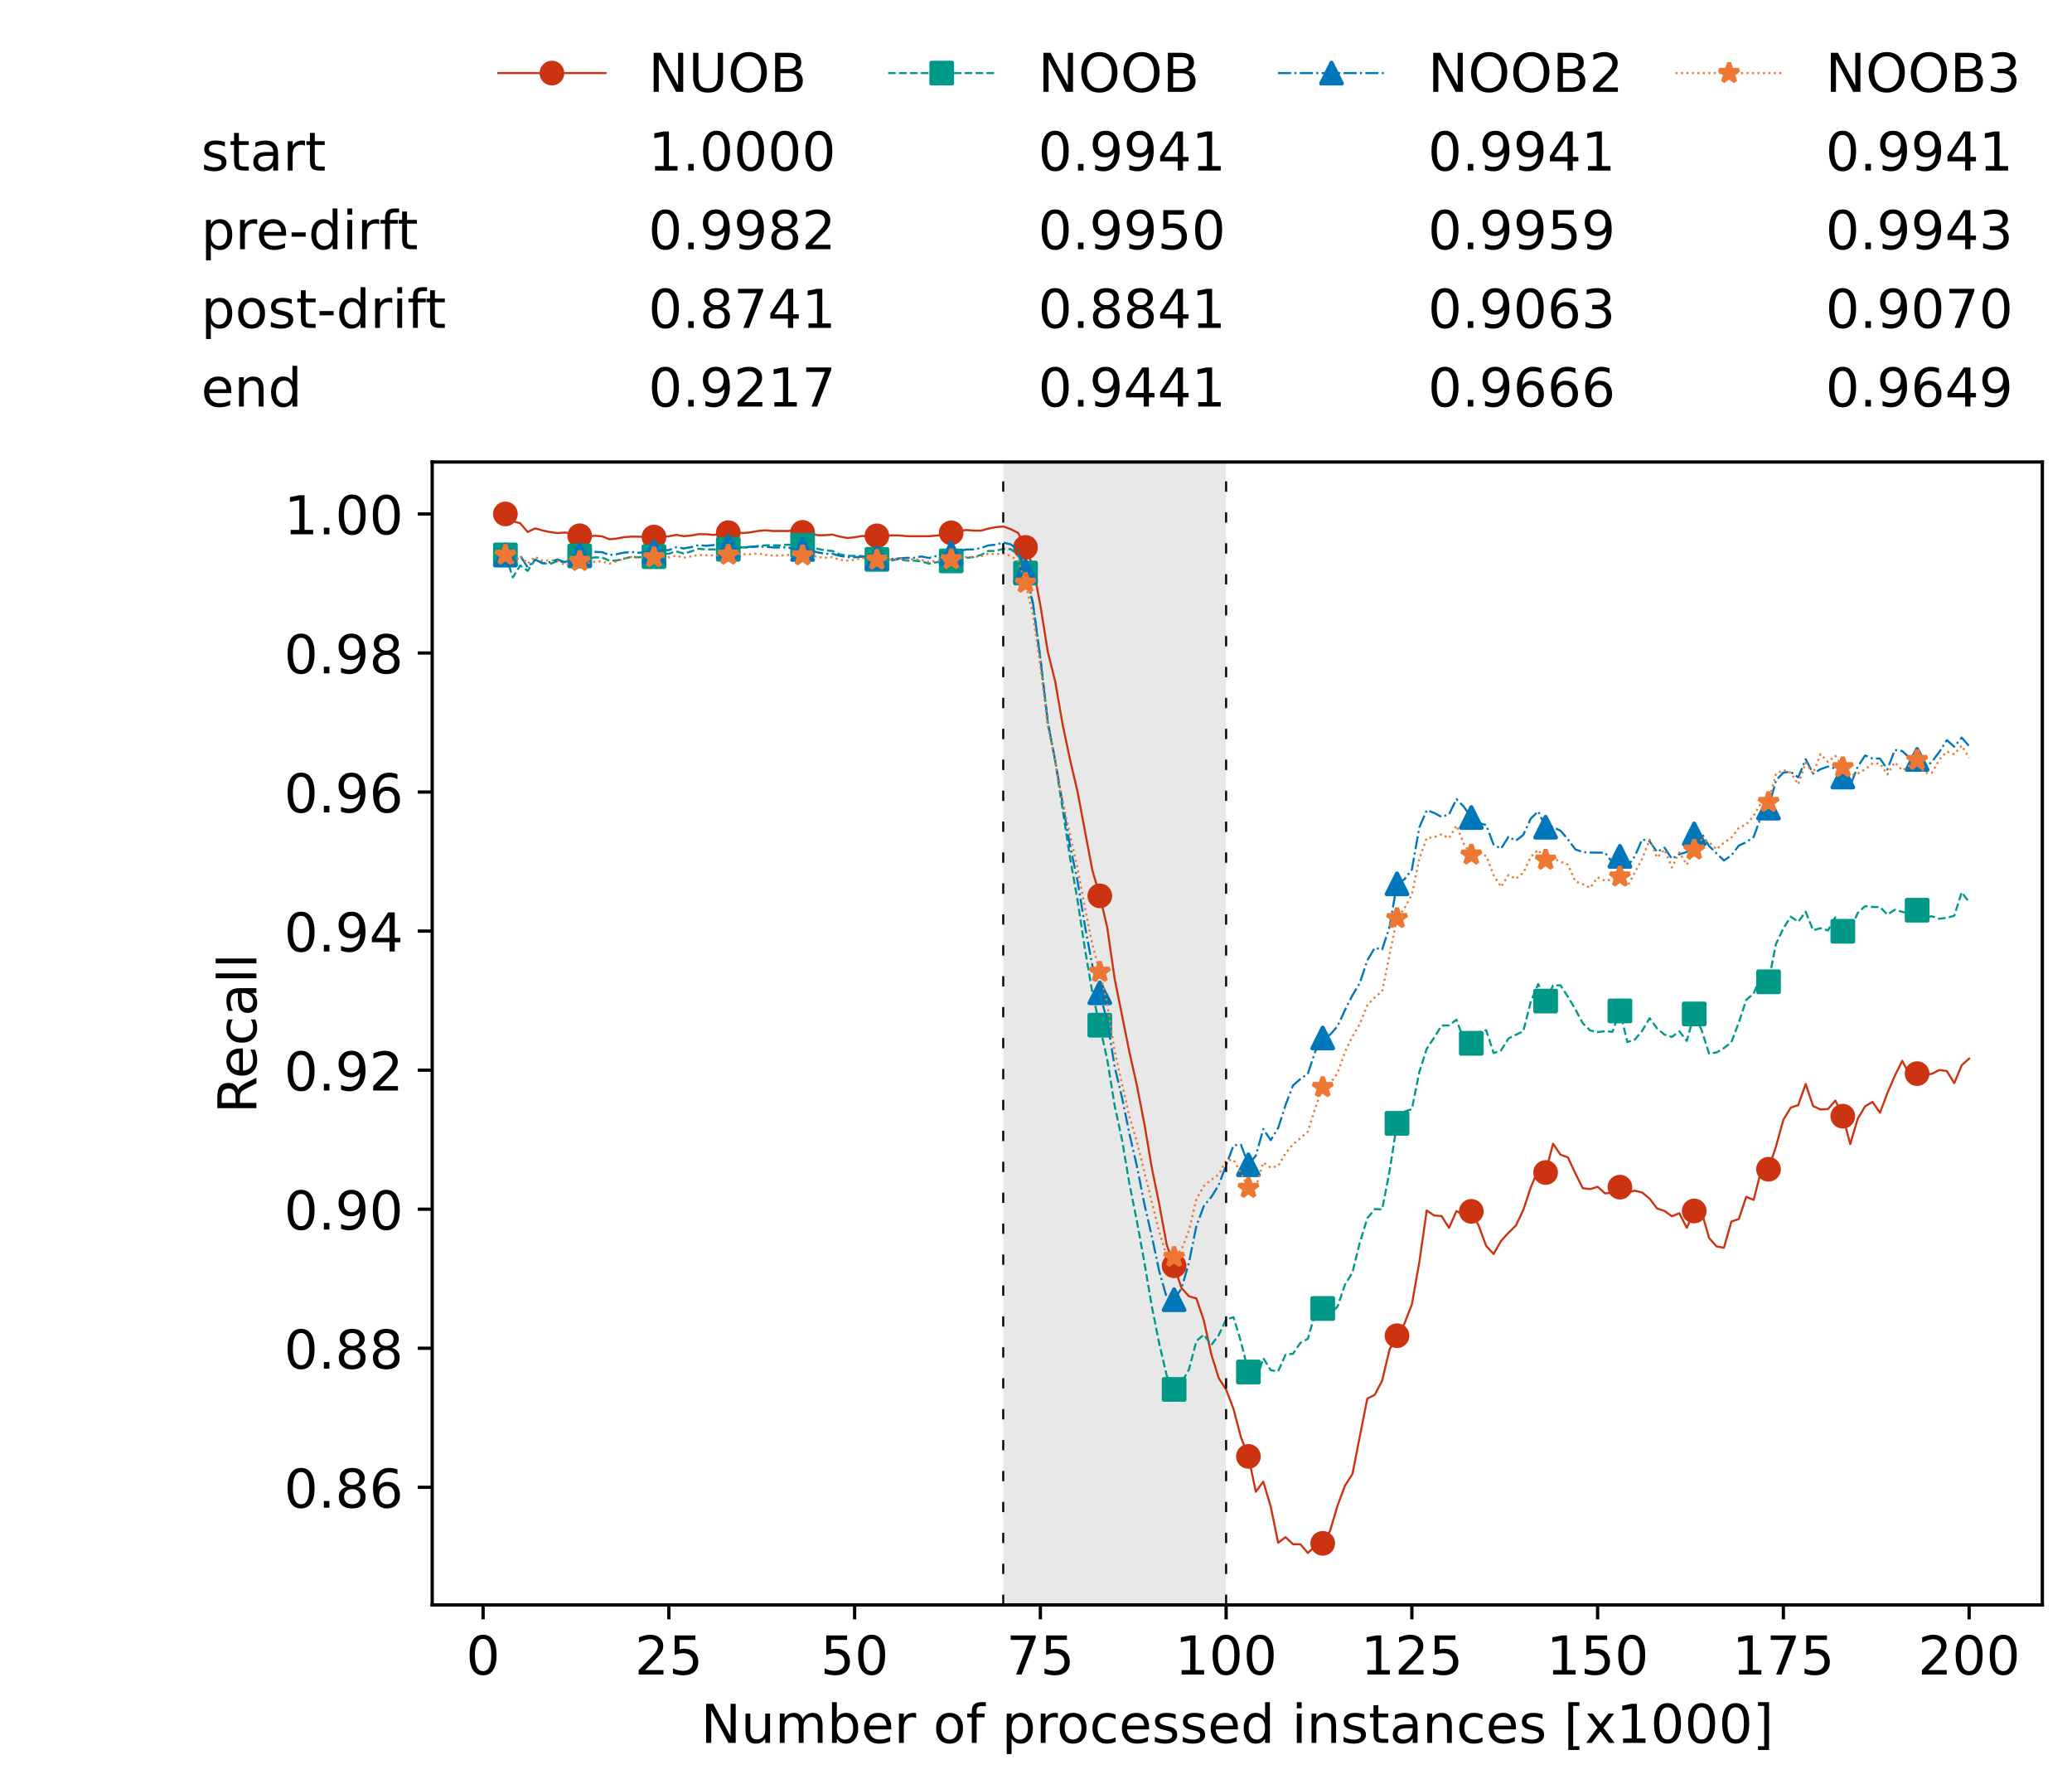 <?xml version="1.0" encoding="utf-8" standalone="no"?>
<!DOCTYPE svg PUBLIC "-//W3C//DTD SVG 1.1//EN"
  "http://www.w3.org/Graphics/SVG/1.1/DTD/svg11.dtd">
<!-- Created with matplotlib (https://matplotlib.org/) -->
<svg height="432.615pt" version="1.1" viewBox="0 0 502.65 432.615" width="502.65pt" xmlns="http://www.w3.org/2000/svg" xmlns:xlink="http://www.w3.org/1999/xlink">
 <defs>
  <style type="text/css">*{stroke-linecap:butt;stroke-linejoin:round;}</style>
 </defs>
 <g id="figure_1">
  <g id="patch_1">
   <path d="M 0 432.615 
L 502.65 432.615 
L 502.65 0 
L 0 0 
z
" style="fill:#ffffff;"/>
  </g>
  <g id="axes_1">
   <g id="patch_2">
    <path d="M 104.85 389.252 
L 495.45 389.252 
L 495.45 112.052 
L 104.85 112.052 
z
" style="fill:#ffffff;"/>
   </g>
   <g id="patch_3">
    <path clip-path="url(#p9f4eade3e8)" d="M 297.446 389.252 
L 297.446 112.052 
L 243.372 112.052 
L 243.372 389.252 
z
" style="fill:#d3d3d3;opacity:0.5;"/>
   </g>
   <g id="matplotlib.axis_1">
    <g id="xtick_1">
     <g id="line2d_1">
      <defs>
       <path d="M 0 0 
L 0 3.5 
" id="m18e70ee10e" style="stroke:#000000;stroke-width:0.8;"/>
      </defs>
      <g>
       <use style="stroke:#000000;stroke-width:0.8;" x="117.197" xlink:href="#m18e70ee10e" y="389.252"/>
      </g>
     </g>
     <g id="text_1">
      <!-- 0 -->
      <g transform="translate(113.061 406.13)scale(0.13 -0.13)">
       <defs>
        <path d="M 31.781 66.406 
Q 24.172 66.406 20.328 58.906 
Q 16.5 51.422 16.5 36.375 
Q 16.5 21.391 20.328 13.891 
Q 24.172 6.391 31.781 6.391 
Q 39.453 6.391 43.281 13.891 
Q 47.125 21.391 47.125 36.375 
Q 47.125 51.422 43.281 58.906 
Q 39.453 66.406 31.781 66.406 
z
M 31.781 74.219 
Q 44.047 74.219 50.516 64.516 
Q 56.984 54.828 56.984 36.375 
Q 56.984 17.969 50.516 8.266 
Q 44.047 -1.422 31.781 -1.422 
Q 19.531 -1.422 13.062 8.266 
Q 6.594 17.969 6.594 36.375 
Q 6.594 54.828 13.062 64.516 
Q 19.531 74.219 31.781 74.219 
z
" id="DejaVuSans-48"/>
       </defs>
       <use xlink:href="#DejaVuSans-48"/>
      </g>
     </g>
    </g>
    <g id="xtick_2">
     <g id="line2d_2">
      <g>
       <use style="stroke:#000000;stroke-width:0.8;" x="162.259" xlink:href="#m18e70ee10e" y="389.252"/>
      </g>
     </g>
     <g id="text_2">
      <!-- 25 -->
      <g transform="translate(153.988 406.13)scale(0.13 -0.13)">
       <defs>
        <path d="M 19.188 8.297 
L 53.609 8.297 
L 53.609 0 
L 7.328 0 
L 7.328 8.297 
Q 12.938 14.109 22.625 23.891 
Q 32.328 33.688 34.812 36.531 
Q 39.547 41.844 41.422 45.531 
Q 43.312 49.219 43.312 52.781 
Q 43.312 58.594 39.234 62.25 
Q 35.156 65.922 28.609 65.922 
Q 23.969 65.922 18.812 64.312 
Q 13.672 62.703 7.812 59.422 
L 7.812 69.391 
Q 13.766 71.781 18.938 73 
Q 24.125 74.219 28.422 74.219 
Q 39.75 74.219 46.484 68.547 
Q 53.219 62.891 53.219 53.422 
Q 53.219 48.922 51.531 44.891 
Q 49.859 40.875 45.406 35.406 
Q 44.188 33.984 37.641 27.219 
Q 31.109 20.453 19.188 8.297 
z
" id="DejaVuSans-50"/>
        <path d="M 10.797 72.906 
L 49.516 72.906 
L 49.516 64.594 
L 19.828 64.594 
L 19.828 46.734 
Q 21.969 47.469 24.109 47.828 
Q 26.266 48.188 28.422 48.188 
Q 40.625 48.188 47.75 41.5 
Q 54.891 34.812 54.891 23.391 
Q 54.891 11.625 47.562 5.094 
Q 40.234 -1.422 26.906 -1.422 
Q 22.312 -1.422 17.547 -0.641 
Q 12.797 0.141 7.719 1.703 
L 7.719 11.625 
Q 12.109 9.234 16.797 8.062 
Q 21.484 6.891 26.703 6.891 
Q 35.156 6.891 40.078 11.328 
Q 45.016 15.766 45.016 23.391 
Q 45.016 31 40.078 35.438 
Q 35.156 39.891 26.703 39.891 
Q 22.75 39.891 18.812 39.016 
Q 14.891 38.141 10.797 36.281 
z
" id="DejaVuSans-53"/>
       </defs>
       <use xlink:href="#DejaVuSans-50"/>
       <use x="63.623" xlink:href="#DejaVuSans-53"/>
      </g>
     </g>
    </g>
    <g id="xtick_3">
     <g id="line2d_3">
      <g>
       <use style="stroke:#000000;stroke-width:0.8;" x="207.322" xlink:href="#m18e70ee10e" y="389.252"/>
      </g>
     </g>
     <g id="text_3">
      <!-- 50 -->
      <g transform="translate(199.05 406.13)scale(0.13 -0.13)">
       <use xlink:href="#DejaVuSans-53"/>
       <use x="63.623" xlink:href="#DejaVuSans-48"/>
      </g>
     </g>
    </g>
    <g id="xtick_4">
     <g id="line2d_4">
      <g>
       <use style="stroke:#000000;stroke-width:0.8;" x="252.384" xlink:href="#m18e70ee10e" y="389.252"/>
      </g>
     </g>
     <g id="text_4">
      <!-- 75 -->
      <g transform="translate(244.113 406.13)scale(0.13 -0.13)">
       <defs>
        <path d="M 8.203 72.906 
L 55.078 72.906 
L 55.078 68.703 
L 28.609 0 
L 18.312 0 
L 43.219 64.594 
L 8.203 64.594 
z
" id="DejaVuSans-55"/>
       </defs>
       <use xlink:href="#DejaVuSans-55"/>
       <use x="63.623" xlink:href="#DejaVuSans-53"/>
      </g>
     </g>
    </g>
    <g id="xtick_5">
     <g id="line2d_5">
      <g>
       <use style="stroke:#000000;stroke-width:0.8;" x="297.446" xlink:href="#m18e70ee10e" y="389.252"/>
      </g>
     </g>
     <g id="text_5">
      <!-- 100 -->
      <g transform="translate(285.039 406.13)scale(0.13 -0.13)">
       <defs>
        <path d="M 12.406 8.297 
L 28.516 8.297 
L 28.516 63.922 
L 10.984 60.406 
L 10.984 69.391 
L 28.422 72.906 
L 38.281 72.906 
L 38.281 8.297 
L 54.391 8.297 
L 54.391 0 
L 12.406 0 
z
" id="DejaVuSans-49"/>
       </defs>
       <use xlink:href="#DejaVuSans-49"/>
       <use x="63.623" xlink:href="#DejaVuSans-48"/>
       <use x="127.246" xlink:href="#DejaVuSans-48"/>
      </g>
     </g>
    </g>
    <g id="xtick_6">
     <g id="line2d_6">
      <g>
       <use style="stroke:#000000;stroke-width:0.8;" x="342.509" xlink:href="#m18e70ee10e" y="389.252"/>
      </g>
     </g>
     <g id="text_6">
      <!-- 125 -->
      <g transform="translate(330.102 406.13)scale(0.13 -0.13)">
       <use xlink:href="#DejaVuSans-49"/>
       <use x="63.623" xlink:href="#DejaVuSans-50"/>
       <use x="127.246" xlink:href="#DejaVuSans-53"/>
      </g>
     </g>
    </g>
    <g id="xtick_7">
     <g id="line2d_7">
      <g>
       <use style="stroke:#000000;stroke-width:0.8;" x="387.571" xlink:href="#m18e70ee10e" y="389.252"/>
      </g>
     </g>
     <g id="text_7">
      <!-- 150 -->
      <g transform="translate(375.164 406.13)scale(0.13 -0.13)">
       <use xlink:href="#DejaVuSans-49"/>
       <use x="63.623" xlink:href="#DejaVuSans-53"/>
       <use x="127.246" xlink:href="#DejaVuSans-48"/>
      </g>
     </g>
    </g>
    <g id="xtick_8">
     <g id="line2d_8">
      <g>
       <use style="stroke:#000000;stroke-width:0.8;" x="432.633" xlink:href="#m18e70ee10e" y="389.252"/>
      </g>
     </g>
     <g id="text_8">
      <!-- 175 -->
      <g transform="translate(420.226 406.13)scale(0.13 -0.13)">
       <use xlink:href="#DejaVuSans-49"/>
       <use x="63.623" xlink:href="#DejaVuSans-55"/>
       <use x="127.246" xlink:href="#DejaVuSans-53"/>
      </g>
     </g>
    </g>
    <g id="xtick_9">
     <g id="line2d_9">
      <g>
       <use style="stroke:#000000;stroke-width:0.8;" x="477.695" xlink:href="#m18e70ee10e" y="389.252"/>
      </g>
     </g>
     <g id="text_9">
      <!-- 200 -->
      <g transform="translate(465.289 406.13)scale(0.13 -0.13)">
       <use xlink:href="#DejaVuSans-50"/>
       <use x="63.623" xlink:href="#DejaVuSans-48"/>
       <use x="127.246" xlink:href="#DejaVuSans-48"/>
      </g>
     </g>
    </g>
    <g id="text_10">
     <!-- Number of processed instances [x1000] -->
     <g transform="translate(170.025 422.711)scale(0.13 -0.13)">
      <defs>
       <path d="M 9.812 72.906 
L 23.094 72.906 
L 55.422 11.922 
L 55.422 72.906 
L 64.984 72.906 
L 64.984 0 
L 51.703 0 
L 19.391 60.984 
L 19.391 0 
L 9.812 0 
z
" id="DejaVuSans-78"/>
       <path d="M 8.5 21.578 
L 8.5 54.688 
L 17.484 54.688 
L 17.484 21.922 
Q 17.484 14.156 20.5 10.266 
Q 23.531 6.391 29.594 6.391 
Q 36.859 6.391 41.078 11.031 
Q 45.312 15.672 45.312 23.688 
L 45.312 54.688 
L 54.297 54.688 
L 54.297 0 
L 45.312 0 
L 45.312 8.406 
Q 42.047 3.422 37.719 1 
Q 33.406 -1.422 27.688 -1.422 
Q 18.266 -1.422 13.375 4.438 
Q 8.5 10.297 8.5 21.578 
z
M 31.109 56 
z
" id="DejaVuSans-117"/>
       <path d="M 52 44.188 
Q 55.375 50.25 60.062 53.125 
Q 64.75 56 71.094 56 
Q 79.641 56 84.281 50.016 
Q 88.922 44.047 88.922 33.016 
L 88.922 0 
L 79.891 0 
L 79.891 32.719 
Q 79.891 40.578 77.094 44.375 
Q 74.312 48.188 68.609 48.188 
Q 61.625 48.188 57.562 43.547 
Q 53.516 38.922 53.516 30.906 
L 53.516 0 
L 44.484 0 
L 44.484 32.719 
Q 44.484 40.625 41.703 44.406 
Q 38.922 48.188 33.109 48.188 
Q 26.219 48.188 22.156 43.531 
Q 18.109 38.875 18.109 30.906 
L 18.109 0 
L 9.078 0 
L 9.078 54.688 
L 18.109 54.688 
L 18.109 46.188 
Q 21.188 51.219 25.484 53.609 
Q 29.781 56 35.688 56 
Q 41.656 56 45.828 52.969 
Q 50 49.953 52 44.188 
z
" id="DejaVuSans-109"/>
       <path d="M 48.688 27.297 
Q 48.688 37.203 44.609 42.844 
Q 40.531 48.484 33.406 48.484 
Q 26.266 48.484 22.188 42.844 
Q 18.109 37.203 18.109 27.297 
Q 18.109 17.391 22.188 11.75 
Q 26.266 6.109 33.406 6.109 
Q 40.531 6.109 44.609 11.75 
Q 48.688 17.391 48.688 27.297 
z
M 18.109 46.391 
Q 20.953 51.266 25.266 53.625 
Q 29.594 56 35.594 56 
Q 45.562 56 51.781 48.094 
Q 58.016 40.188 58.016 27.297 
Q 58.016 14.406 51.781 6.484 
Q 45.562 -1.422 35.594 -1.422 
Q 29.594 -1.422 25.266 0.953 
Q 20.953 3.328 18.109 8.203 
L 18.109 0 
L 9.078 0 
L 9.078 75.984 
L 18.109 75.984 
z
" id="DejaVuSans-98"/>
       <path d="M 56.203 29.594 
L 56.203 25.203 
L 14.891 25.203 
Q 15.484 15.922 20.484 11.062 
Q 25.484 6.203 34.422 6.203 
Q 39.594 6.203 44.453 7.469 
Q 49.312 8.734 54.109 11.281 
L 54.109 2.781 
Q 49.266 0.734 44.188 -0.344 
Q 39.109 -1.422 33.891 -1.422 
Q 20.797 -1.422 13.156 6.188 
Q 5.516 13.812 5.516 26.812 
Q 5.516 40.234 12.766 48.109 
Q 20.016 56 32.328 56 
Q 43.359 56 49.781 48.891 
Q 56.203 41.797 56.203 29.594 
z
M 47.219 32.234 
Q 47.125 39.594 43.094 43.984 
Q 39.062 48.391 32.422 48.391 
Q 24.906 48.391 20.391 44.141 
Q 15.875 39.891 15.188 32.172 
z
" id="DejaVuSans-101"/>
       <path d="M 41.109 46.297 
Q 39.594 47.172 37.812 47.578 
Q 36.031 48 33.891 48 
Q 26.266 48 22.188 43.047 
Q 18.109 38.094 18.109 28.812 
L 18.109 0 
L 9.078 0 
L 9.078 54.688 
L 18.109 54.688 
L 18.109 46.188 
Q 20.953 51.172 25.484 53.578 
Q 30.031 56 36.531 56 
Q 37.453 56 38.578 55.875 
Q 39.703 55.766 41.062 55.516 
z
" id="DejaVuSans-114"/>
       <path id="DejaVuSans-32"/>
       <path d="M 30.609 48.391 
Q 23.391 48.391 19.188 42.75 
Q 14.984 37.109 14.984 27.297 
Q 14.984 17.484 19.156 11.844 
Q 23.344 6.203 30.609 6.203 
Q 37.797 6.203 41.984 11.859 
Q 46.188 17.531 46.188 27.297 
Q 46.188 37.016 41.984 42.703 
Q 37.797 48.391 30.609 48.391 
z
M 30.609 56 
Q 42.328 56 49.016 48.375 
Q 55.719 40.766 55.719 27.297 
Q 55.719 13.875 49.016 6.219 
Q 42.328 -1.422 30.609 -1.422 
Q 18.844 -1.422 12.172 6.219 
Q 5.516 13.875 5.516 27.297 
Q 5.516 40.766 12.172 48.375 
Q 18.844 56 30.609 56 
z
" id="DejaVuSans-111"/>
       <path d="M 37.109 75.984 
L 37.109 68.5 
L 28.516 68.5 
Q 23.688 68.5 21.797 66.547 
Q 19.922 64.594 19.922 59.516 
L 19.922 54.688 
L 34.719 54.688 
L 34.719 47.703 
L 19.922 47.703 
L 19.922 0 
L 10.891 0 
L 10.891 47.703 
L 2.297 47.703 
L 2.297 54.688 
L 10.891 54.688 
L 10.891 58.5 
Q 10.891 67.625 15.141 71.797 
Q 19.391 75.984 28.609 75.984 
z
" id="DejaVuSans-102"/>
       <path d="M 18.109 8.203 
L 18.109 -20.797 
L 9.078 -20.797 
L 9.078 54.688 
L 18.109 54.688 
L 18.109 46.391 
Q 20.953 51.266 25.266 53.625 
Q 29.594 56 35.594 56 
Q 45.562 56 51.781 48.094 
Q 58.016 40.188 58.016 27.297 
Q 58.016 14.406 51.781 6.484 
Q 45.562 -1.422 35.594 -1.422 
Q 29.594 -1.422 25.266 0.953 
Q 20.953 3.328 18.109 8.203 
z
M 48.688 27.297 
Q 48.688 37.203 44.609 42.844 
Q 40.531 48.484 33.406 48.484 
Q 26.266 48.484 22.188 42.844 
Q 18.109 37.203 18.109 27.297 
Q 18.109 17.391 22.188 11.75 
Q 26.266 6.109 33.406 6.109 
Q 40.531 6.109 44.609 11.75 
Q 48.688 17.391 48.688 27.297 
z
" id="DejaVuSans-112"/>
       <path d="M 48.781 52.594 
L 48.781 44.188 
Q 44.969 46.297 41.141 47.344 
Q 37.312 48.391 33.406 48.391 
Q 24.656 48.391 19.812 42.844 
Q 14.984 37.312 14.984 27.297 
Q 14.984 17.281 19.812 11.734 
Q 24.656 6.203 33.406 6.203 
Q 37.312 6.203 41.141 7.25 
Q 44.969 8.297 48.781 10.406 
L 48.781 2.094 
Q 45.016 0.344 40.984 -0.531 
Q 36.969 -1.422 32.422 -1.422 
Q 20.062 -1.422 12.781 6.344 
Q 5.516 14.109 5.516 27.297 
Q 5.516 40.672 12.859 48.328 
Q 20.219 56 33.016 56 
Q 37.156 56 41.109 55.141 
Q 45.062 54.297 48.781 52.594 
z
" id="DejaVuSans-99"/>
       <path d="M 44.281 53.078 
L 44.281 44.578 
Q 40.484 46.531 36.375 47.5 
Q 32.281 48.484 27.875 48.484 
Q 21.188 48.484 17.844 46.438 
Q 14.5 44.391 14.5 40.281 
Q 14.5 37.156 16.891 35.375 
Q 19.281 33.594 26.516 31.984 
L 29.594 31.297 
Q 39.156 29.25 43.188 25.516 
Q 47.219 21.781 47.219 15.094 
Q 47.219 7.469 41.188 3.016 
Q 35.156 -1.422 24.609 -1.422 
Q 20.219 -1.422 15.453 -0.562 
Q 10.688 0.297 5.422 2 
L 5.422 11.281 
Q 10.406 8.688 15.234 7.391 
Q 20.062 6.109 24.812 6.109 
Q 31.156 6.109 34.562 8.281 
Q 37.984 10.453 37.984 14.406 
Q 37.984 18.062 35.516 20.016 
Q 33.062 21.969 24.703 23.781 
L 21.578 24.516 
Q 13.234 26.266 9.516 29.906 
Q 5.812 33.547 5.812 39.891 
Q 5.812 47.609 11.281 51.797 
Q 16.75 56 26.812 56 
Q 31.781 56 36.172 55.266 
Q 40.578 54.547 44.281 53.078 
z
" id="DejaVuSans-115"/>
       <path d="M 45.406 46.391 
L 45.406 75.984 
L 54.391 75.984 
L 54.391 0 
L 45.406 0 
L 45.406 8.203 
Q 42.578 3.328 38.25 0.953 
Q 33.938 -1.422 27.875 -1.422 
Q 17.969 -1.422 11.734 6.484 
Q 5.516 14.406 5.516 27.297 
Q 5.516 40.188 11.734 48.094 
Q 17.969 56 27.875 56 
Q 33.938 56 38.25 53.625 
Q 42.578 51.266 45.406 46.391 
z
M 14.797 27.297 
Q 14.797 17.391 18.875 11.75 
Q 22.953 6.109 30.078 6.109 
Q 37.203 6.109 41.297 11.75 
Q 45.406 17.391 45.406 27.297 
Q 45.406 37.203 41.297 42.844 
Q 37.203 48.484 30.078 48.484 
Q 22.953 48.484 18.875 42.844 
Q 14.797 37.203 14.797 27.297 
z
" id="DejaVuSans-100"/>
       <path d="M 9.422 54.688 
L 18.406 54.688 
L 18.406 0 
L 9.422 0 
z
M 9.422 75.984 
L 18.406 75.984 
L 18.406 64.594 
L 9.422 64.594 
z
" id="DejaVuSans-105"/>
       <path d="M 54.891 33.016 
L 54.891 0 
L 45.906 0 
L 45.906 32.719 
Q 45.906 40.484 42.875 44.328 
Q 39.844 48.188 33.797 48.188 
Q 26.516 48.188 22.312 43.547 
Q 18.109 38.922 18.109 30.906 
L 18.109 0 
L 9.078 0 
L 9.078 54.688 
L 18.109 54.688 
L 18.109 46.188 
Q 21.344 51.125 25.703 53.562 
Q 30.078 56 35.797 56 
Q 45.219 56 50.047 50.172 
Q 54.891 44.344 54.891 33.016 
z
" id="DejaVuSans-110"/>
       <path d="M 18.312 70.219 
L 18.312 54.688 
L 36.812 54.688 
L 36.812 47.703 
L 18.312 47.703 
L 18.312 18.016 
Q 18.312 11.328 20.141 9.422 
Q 21.969 7.516 27.594 7.516 
L 36.812 7.516 
L 36.812 0 
L 27.594 0 
Q 17.188 0 13.234 3.875 
Q 9.281 7.766 9.281 18.016 
L 9.281 47.703 
L 2.688 47.703 
L 2.688 54.688 
L 9.281 54.688 
L 9.281 70.219 
z
" id="DejaVuSans-116"/>
       <path d="M 34.281 27.484 
Q 23.391 27.484 19.188 25 
Q 14.984 22.516 14.984 16.5 
Q 14.984 11.719 18.141 8.906 
Q 21.297 6.109 26.703 6.109 
Q 34.188 6.109 38.703 11.406 
Q 43.219 16.703 43.219 25.484 
L 43.219 27.484 
z
M 52.203 31.203 
L 52.203 0 
L 43.219 0 
L 43.219 8.297 
Q 40.141 3.328 35.547 0.953 
Q 30.953 -1.422 24.312 -1.422 
Q 15.922 -1.422 10.953 3.297 
Q 6 8.016 6 15.922 
Q 6 25.141 12.172 29.828 
Q 18.359 34.516 30.609 34.516 
L 43.219 34.516 
L 43.219 35.406 
Q 43.219 41.609 39.141 45 
Q 35.062 48.391 27.688 48.391 
Q 23 48.391 18.547 47.266 
Q 14.109 46.141 10.016 43.891 
L 10.016 52.203 
Q 14.938 54.109 19.578 55.047 
Q 24.219 56 28.609 56 
Q 40.484 56 46.344 49.844 
Q 52.203 43.703 52.203 31.203 
z
" id="DejaVuSans-97"/>
       <path d="M 8.594 75.984 
L 29.297 75.984 
L 29.297 69 
L 17.578 69 
L 17.578 -6.203 
L 29.297 -6.203 
L 29.297 -13.188 
L 8.594 -13.188 
z
" id="DejaVuSans-91"/>
       <path d="M 54.891 54.688 
L 35.109 28.078 
L 55.906 0 
L 45.312 0 
L 29.391 21.484 
L 13.484 0 
L 2.875 0 
L 24.125 28.609 
L 4.688 54.688 
L 15.281 54.688 
L 29.781 35.203 
L 44.281 54.688 
z
" id="DejaVuSans-120"/>
       <path d="M 30.422 75.984 
L 30.422 -13.188 
L 9.719 -13.188 
L 9.719 -6.203 
L 21.391 -6.203 
L 21.391 69 
L 9.719 69 
L 9.719 75.984 
z
" id="DejaVuSans-93"/>
      </defs>
      <use xlink:href="#DejaVuSans-78"/>
      <use x="74.805" xlink:href="#DejaVuSans-117"/>
      <use x="138.184" xlink:href="#DejaVuSans-109"/>
      <use x="235.596" xlink:href="#DejaVuSans-98"/>
      <use x="299.072" xlink:href="#DejaVuSans-101"/>
      <use x="360.596" xlink:href="#DejaVuSans-114"/>
      <use x="401.709" xlink:href="#DejaVuSans-32"/>
      <use x="433.496" xlink:href="#DejaVuSans-111"/>
      <use x="494.678" xlink:href="#DejaVuSans-102"/>
      <use x="529.883" xlink:href="#DejaVuSans-32"/>
      <use x="561.67" xlink:href="#DejaVuSans-112"/>
      <use x="625.146" xlink:href="#DejaVuSans-114"/>
      <use x="664.01" xlink:href="#DejaVuSans-111"/>
      <use x="725.191" xlink:href="#DejaVuSans-99"/>
      <use x="780.172" xlink:href="#DejaVuSans-101"/>
      <use x="841.695" xlink:href="#DejaVuSans-115"/>
      <use x="893.795" xlink:href="#DejaVuSans-115"/>
      <use x="945.895" xlink:href="#DejaVuSans-101"/>
      <use x="1007.418" xlink:href="#DejaVuSans-100"/>
      <use x="1070.895" xlink:href="#DejaVuSans-32"/>
      <use x="1102.682" xlink:href="#DejaVuSans-105"/>
      <use x="1130.465" xlink:href="#DejaVuSans-110"/>
      <use x="1193.844" xlink:href="#DejaVuSans-115"/>
      <use x="1245.943" xlink:href="#DejaVuSans-116"/>
      <use x="1285.152" xlink:href="#DejaVuSans-97"/>
      <use x="1346.432" xlink:href="#DejaVuSans-110"/>
      <use x="1409.811" xlink:href="#DejaVuSans-99"/>
      <use x="1464.791" xlink:href="#DejaVuSans-101"/>
      <use x="1526.314" xlink:href="#DejaVuSans-115"/>
      <use x="1578.414" xlink:href="#DejaVuSans-32"/>
      <use x="1610.201" xlink:href="#DejaVuSans-91"/>
      <use x="1649.215" xlink:href="#DejaVuSans-120"/>
      <use x="1708.395" xlink:href="#DejaVuSans-49"/>
      <use x="1772.018" xlink:href="#DejaVuSans-48"/>
      <use x="1835.641" xlink:href="#DejaVuSans-48"/>
      <use x="1899.264" xlink:href="#DejaVuSans-48"/>
      <use x="1962.887" xlink:href="#DejaVuSans-93"/>
     </g>
    </g>
   </g>
   <g id="matplotlib.axis_2">
    <g id="ytick_1">
     <g id="line2d_10">
      <defs>
       <path d="M 0 0 
L -3.5 0 
" id="m3be47f90fc" style="stroke:#000000;stroke-width:0.8;"/>
      </defs>
      <g>
       <use style="stroke:#000000;stroke-width:0.8;" x="104.85" xlink:href="#m3be47f90fc" y="360.724"/>
      </g>
     </g>
     <g id="text_11">
      <!-- 0.86 -->
      <g transform="translate(68.905 365.663)scale(0.13 -0.13)">
       <defs>
        <path d="M 10.688 12.406 
L 21 12.406 
L 21 0 
L 10.688 0 
z
" id="DejaVuSans-46"/>
        <path d="M 31.781 34.625 
Q 24.75 34.625 20.719 30.859 
Q 16.703 27.094 16.703 20.516 
Q 16.703 13.922 20.719 10.156 
Q 24.75 6.391 31.781 6.391 
Q 38.812 6.391 42.859 10.172 
Q 46.922 13.969 46.922 20.516 
Q 46.922 27.094 42.891 30.859 
Q 38.875 34.625 31.781 34.625 
z
M 21.922 38.812 
Q 15.578 40.375 12.031 44.719 
Q 8.5 49.078 8.5 55.328 
Q 8.5 64.062 14.719 69.141 
Q 20.953 74.219 31.781 74.219 
Q 42.672 74.219 48.875 69.141 
Q 55.078 64.062 55.078 55.328 
Q 55.078 49.078 51.531 44.719 
Q 48 40.375 41.703 38.812 
Q 48.828 37.156 52.797 32.312 
Q 56.781 27.484 56.781 20.516 
Q 56.781 9.906 50.312 4.234 
Q 43.844 -1.422 31.781 -1.422 
Q 19.734 -1.422 13.25 4.234 
Q 6.781 9.906 6.781 20.516 
Q 6.781 27.484 10.781 32.312 
Q 14.797 37.156 21.922 38.812 
z
M 18.312 54.391 
Q 18.312 48.734 21.844 45.562 
Q 25.391 42.391 31.781 42.391 
Q 38.141 42.391 41.719 45.562 
Q 45.312 48.734 45.312 54.391 
Q 45.312 60.062 41.719 63.234 
Q 38.141 66.406 31.781 66.406 
Q 25.391 66.406 21.844 63.234 
Q 18.312 60.062 18.312 54.391 
z
" id="DejaVuSans-56"/>
        <path d="M 33.016 40.375 
Q 26.375 40.375 22.484 35.828 
Q 18.609 31.297 18.609 23.391 
Q 18.609 15.531 22.484 10.953 
Q 26.375 6.391 33.016 6.391 
Q 39.656 6.391 43.531 10.953 
Q 47.406 15.531 47.406 23.391 
Q 47.406 31.297 43.531 35.828 
Q 39.656 40.375 33.016 40.375 
z
M 52.594 71.297 
L 52.594 62.312 
Q 48.875 64.062 45.094 64.984 
Q 41.312 65.922 37.594 65.922 
Q 27.828 65.922 22.672 59.328 
Q 17.531 52.734 16.797 39.406 
Q 19.672 43.656 24.016 45.922 
Q 28.375 48.188 33.594 48.188 
Q 44.578 48.188 50.953 41.516 
Q 57.328 34.859 57.328 23.391 
Q 57.328 12.156 50.688 5.359 
Q 44.047 -1.422 33.016 -1.422 
Q 20.359 -1.422 13.672 8.266 
Q 6.984 17.969 6.984 36.375 
Q 6.984 53.656 15.188 63.938 
Q 23.391 74.219 37.203 74.219 
Q 40.922 74.219 44.703 73.484 
Q 48.484 72.75 52.594 71.297 
z
" id="DejaVuSans-54"/>
       </defs>
       <use xlink:href="#DejaVuSans-48"/>
       <use x="63.623" xlink:href="#DejaVuSans-46"/>
       <use x="95.41" xlink:href="#DejaVuSans-56"/>
       <use x="159.033" xlink:href="#DejaVuSans-54"/>
      </g>
     </g>
    </g>
    <g id="ytick_2">
     <g id="line2d_11">
      <g>
       <use style="stroke:#000000;stroke-width:0.8;" x="104.85" xlink:href="#m3be47f90fc" y="326.999"/>
      </g>
     </g>
     <g id="text_12">
      <!-- 0.88 -->
      <g transform="translate(68.905 331.938)scale(0.13 -0.13)">
       <use xlink:href="#DejaVuSans-48"/>
       <use x="63.623" xlink:href="#DejaVuSans-46"/>
       <use x="95.41" xlink:href="#DejaVuSans-56"/>
       <use x="159.033" xlink:href="#DejaVuSans-56"/>
      </g>
     </g>
    </g>
    <g id="ytick_3">
     <g id="line2d_12">
      <g>
       <use style="stroke:#000000;stroke-width:0.8;" x="104.85" xlink:href="#m3be47f90fc" y="293.275"/>
      </g>
     </g>
     <g id="text_13">
      <!-- 0.90 -->
      <g transform="translate(68.905 298.214)scale(0.13 -0.13)">
       <defs>
        <path d="M 10.984 1.516 
L 10.984 10.5 
Q 14.703 8.734 18.5 7.812 
Q 22.312 6.891 25.984 6.891 
Q 35.75 6.891 40.891 13.453 
Q 46.047 20.016 46.781 33.406 
Q 43.953 29.203 39.594 26.953 
Q 35.25 24.703 29.984 24.703 
Q 19.047 24.703 12.672 31.312 
Q 6.297 37.938 6.297 49.422 
Q 6.297 60.641 12.938 67.422 
Q 19.578 74.219 30.609 74.219 
Q 43.266 74.219 49.922 64.516 
Q 56.594 54.828 56.594 36.375 
Q 56.594 19.141 48.406 8.859 
Q 40.234 -1.422 26.422 -1.422 
Q 22.703 -1.422 18.891 -0.688 
Q 15.094 0.047 10.984 1.516 
z
M 30.609 32.422 
Q 37.25 32.422 41.125 36.953 
Q 45.016 41.5 45.016 49.422 
Q 45.016 57.281 41.125 61.844 
Q 37.25 66.406 30.609 66.406 
Q 23.969 66.406 20.094 61.844 
Q 16.219 57.281 16.219 49.422 
Q 16.219 41.5 20.094 36.953 
Q 23.969 32.422 30.609 32.422 
z
" id="DejaVuSans-57"/>
       </defs>
       <use xlink:href="#DejaVuSans-48"/>
       <use x="63.623" xlink:href="#DejaVuSans-46"/>
       <use x="95.41" xlink:href="#DejaVuSans-57"/>
       <use x="159.033" xlink:href="#DejaVuSans-48"/>
      </g>
     </g>
    </g>
    <g id="ytick_4">
     <g id="line2d_13">
      <g>
       <use style="stroke:#000000;stroke-width:0.8;" x="104.85" xlink:href="#m3be47f90fc" y="259.55"/>
      </g>
     </g>
     <g id="text_14">
      <!-- 0.92 -->
      <g transform="translate(68.905 264.489)scale(0.13 -0.13)">
       <use xlink:href="#DejaVuSans-48"/>
       <use x="63.623" xlink:href="#DejaVuSans-46"/>
       <use x="95.41" xlink:href="#DejaVuSans-57"/>
       <use x="159.033" xlink:href="#DejaVuSans-50"/>
      </g>
     </g>
    </g>
    <g id="ytick_5">
     <g id="line2d_14">
      <g>
       <use style="stroke:#000000;stroke-width:0.8;" x="104.85" xlink:href="#m3be47f90fc" y="225.826"/>
      </g>
     </g>
     <g id="text_15">
      <!-- 0.94 -->
      <g transform="translate(68.905 230.765)scale(0.13 -0.13)">
       <defs>
        <path d="M 37.797 64.312 
L 12.891 25.391 
L 37.797 25.391 
z
M 35.203 72.906 
L 47.609 72.906 
L 47.609 25.391 
L 58.016 25.391 
L 58.016 17.188 
L 47.609 17.188 
L 47.609 0 
L 37.797 0 
L 37.797 17.188 
L 4.891 17.188 
L 4.891 26.703 
z
" id="DejaVuSans-52"/>
       </defs>
       <use xlink:href="#DejaVuSans-48"/>
       <use x="63.623" xlink:href="#DejaVuSans-46"/>
       <use x="95.41" xlink:href="#DejaVuSans-57"/>
       <use x="159.033" xlink:href="#DejaVuSans-52"/>
      </g>
     </g>
    </g>
    <g id="ytick_6">
     <g id="line2d_15">
      <g>
       <use style="stroke:#000000;stroke-width:0.8;" x="104.85" xlink:href="#m3be47f90fc" y="192.101"/>
      </g>
     </g>
     <g id="text_16">
      <!-- 0.96 -->
      <g transform="translate(68.905 197.04)scale(0.13 -0.13)">
       <use xlink:href="#DejaVuSans-48"/>
       <use x="63.623" xlink:href="#DejaVuSans-46"/>
       <use x="95.41" xlink:href="#DejaVuSans-57"/>
       <use x="159.033" xlink:href="#DejaVuSans-54"/>
      </g>
     </g>
    </g>
    <g id="ytick_7">
     <g id="line2d_16">
      <g>
       <use style="stroke:#000000;stroke-width:0.8;" x="104.85" xlink:href="#m3be47f90fc" y="158.376"/>
      </g>
     </g>
     <g id="text_17">
      <!-- 0.98 -->
      <g transform="translate(68.905 163.315)scale(0.13 -0.13)">
       <use xlink:href="#DejaVuSans-48"/>
       <use x="63.623" xlink:href="#DejaVuSans-46"/>
       <use x="95.41" xlink:href="#DejaVuSans-57"/>
       <use x="159.033" xlink:href="#DejaVuSans-56"/>
      </g>
     </g>
    </g>
    <g id="ytick_8">
     <g id="line2d_17">
      <g>
       <use style="stroke:#000000;stroke-width:0.8;" x="104.85" xlink:href="#m3be47f90fc" y="124.652"/>
      </g>
     </g>
     <g id="text_18">
      <!-- 1.00 -->
      <g transform="translate(68.905 129.591)scale(0.13 -0.13)">
       <use xlink:href="#DejaVuSans-49"/>
       <use x="63.623" xlink:href="#DejaVuSans-46"/>
       <use x="95.41" xlink:href="#DejaVuSans-48"/>
       <use x="159.033" xlink:href="#DejaVuSans-48"/>
      </g>
     </g>
    </g>
    <g id="text_19">
     <!-- Recall -->
     <g transform="translate(62.201 270.044)rotate(-90)scale(0.13 -0.13)">
      <defs>
       <path d="M 44.391 34.188 
Q 47.562 33.109 50.562 29.594 
Q 53.562 26.078 56.594 19.922 
L 66.609 0 
L 56 0 
L 46.688 18.703 
Q 43.062 26.031 39.672 28.422 
Q 36.281 30.812 30.422 30.812 
L 19.672 30.812 
L 19.672 0 
L 9.812 0 
L 9.812 72.906 
L 32.078 72.906 
Q 44.578 72.906 50.734 67.672 
Q 56.891 62.453 56.891 51.906 
Q 56.891 45.016 53.688 40.469 
Q 50.484 35.938 44.391 34.188 
z
M 19.672 64.797 
L 19.672 38.922 
L 32.078 38.922 
Q 39.203 38.922 42.844 42.219 
Q 46.484 45.516 46.484 51.906 
Q 46.484 58.297 42.844 61.547 
Q 39.203 64.797 32.078 64.797 
z
" id="DejaVuSans-82"/>
       <path d="M 9.422 75.984 
L 18.406 75.984 
L 18.406 0 
L 9.422 0 
z
" id="DejaVuSans-108"/>
      </defs>
      <use xlink:href="#DejaVuSans-82"/>
      <use x="64.982" xlink:href="#DejaVuSans-101"/>
      <use x="126.506" xlink:href="#DejaVuSans-99"/>
      <use x="181.486" xlink:href="#DejaVuSans-97"/>
      <use x="242.766" xlink:href="#DejaVuSans-108"/>
      <use x="270.549" xlink:href="#DejaVuSans-108"/>
     </g>
    </g>
   </g>
   <g id="line2d_18"/>
   <g id="line2d_19"/>
   <g id="line2d_20"/>
   <g id="line2d_21"/>
   <g id="line2d_22"/>
   <g id="line2d_23">
    <path clip-path="url(#p9f4eade3e8)" d="M 122.605 124.652 
L 124.407 126.39 
L 126.21 126.922 
L 128.012 129.017 
L 129.815 128.144 
L 131.617 128.655 
L 133.419 129.041 
L 135.222 129.289 
L 137.024 129.156 
L 138.827 129.412 
L 140.629 129.946 
L 142.432 130.102 
L 144.234 129.953 
L 146.037 130.062 
L 147.839 130.797 
L 149.642 130.618 
L 151.444 130.267 
L 153.247 130.144 
L 160.457 130.246 
L 162.259 130.079 
L 164.062 129.715 
L 165.864 130.047 
L 167.667 129.887 
L 169.469 129.552 
L 171.272 129.569 
L 173.074 129.73 
L 174.877 129.54 
L 176.679 129.183 
L 178.482 129.146 
L 180.284 129.289 
L 182.087 129.107 
L 183.889 128.778 
L 185.692 128.614 
L 187.494 128.786 
L 191.099 128.785 
L 192.902 128.619 
L 194.704 129.116 
L 196.507 129.288 
L 198.309 129.802 
L 200.112 129.806 
L 201.914 129.639 
L 203.717 130.135 
L 205.519 130.48 
L 207.322 130.316 
L 209.124 129.983 
L 210.927 130.138 
L 212.729 129.963 
L 214.532 129.988 
L 216.334 129.842 
L 218.137 129.862 
L 219.939 130.044 
L 225.347 130.056 
L 228.952 129.728 
L 230.754 129.231 
L 234.359 128.535 
L 236.162 128.692 
L 237.964 128.695 
L 239.767 128.204 
L 241.569 127.86 
L 243.372 127.687 
L 245.174 128.323 
L 246.976 129.238 
L 248.779 132.759 
L 250.581 137.325 
L 252.384 146.799 
L 254.186 158.073 
L 255.989 165.322 
L 257.791 175.755 
L 259.594 184.301 
L 261.396 191.985 
L 265.001 211.088 
L 266.804 217.28 
L 268.606 224.945 
L 270.409 237.409 
L 274.014 255.319 
L 275.816 263.316 
L 277.619 272.61 
L 279.421 283.237 
L 281.224 292.054 
L 283.026 301.851 
L 286.631 312.382 
L 288.434 314.396 
L 290.236 314.912 
L 292.039 320.245 
L 293.841 328.411 
L 295.644 334.225 
L 297.446 337.012 
L 299.249 341.739 
L 301.051 348.633 
L 302.854 353.224 
L 304.656 361.803 
L 306.459 359.341 
L 308.261 365.353 
L 310.064 374.176 
L 311.866 372.82 
L 313.669 374.523 
L 315.471 374.545 
L 317.274 376.652 
L 319.076 374.988 
L 320.879 374.317 
L 322.681 371.239 
L 324.484 365.138 
L 326.286 360.312 
L 328.089 357.486 
L 331.694 339.206 
L 333.496 338.312 
L 335.299 334.857 
L 337.101 327.263 
L 338.904 323.958 
L 340.706 321.027 
L 342.509 316.368 
L 344.311 306.151 
L 346.114 293.583 
L 347.916 294.8 
L 349.719 294.938 
L 351.521 297.81 
L 353.324 293.712 
L 355.126 294.765 
L 356.928 293.803 
L 358.731 297.307 
L 360.533 302.178 
L 362.336 304.148 
L 364.138 300.97 
L 365.941 298.992 
L 367.743 297.236 
L 369.546 293.433 
L 371.348 288.012 
L 373.151 283.647 
L 374.953 284.375 
L 376.756 277.386 
L 378.558 280.047 
L 380.361 280.708 
L 382.163 284.578 
L 383.966 288.177 
L 385.768 288.391 
L 387.571 287.841 
L 389.373 289.445 
L 391.176 289.268 
L 392.978 287.926 
L 394.781 289.24 
L 396.583 288.782 
L 398.386 289.228 
L 400.188 290.725 
L 401.991 293.097 
L 403.793 293.686 
L 405.596 294.988 
L 407.398 294.261 
L 409.201 297.782 
L 411.003 293.707 
L 412.806 293.932 
L 414.608 300.251 
L 416.411 302.295 
L 418.213 302.626 
L 420.016 296.267 
L 421.818 295.663 
L 423.621 290.27 
L 425.423 291.027 
L 427.226 283.945 
L 429.028 283.586 
L 430.831 278.099 
L 432.633 271.568 
L 434.436 268.62 
L 436.238 268.03 
L 438.041 262.9 
L 439.843 268.246 
L 441.646 269.1 
L 443.448 268.986 
L 445.251 266.926 
L 447.053 270.72 
L 448.856 277.484 
L 450.658 271.361 
L 452.461 268.329 
L 454.263 267.252 
L 456.066 269.887 
L 457.868 265.103 
L 459.671 260.897 
L 461.473 257.286 
L 463.276 260.756 
L 465.078 260.39 
L 466.881 260.687 
L 468.683 260.428 
L 470.485 259.499 
L 472.288 259.771 
L 474.09 262.699 
L 475.893 258.361 
L 477.695 256.739 
L 477.695 256.739 
" style="fill:none;stroke:#cc3311;stroke-linecap:square;stroke-width:0.5;"/>
    <defs>
     <path d="M 0 2.5 
C 0.663 2.5 1.299 2.237 1.768 1.768 
C 2.237 1.299 2.5 0.663 2.5 0 
C 2.5 -0.663 2.237 -1.299 1.768 -1.768 
C 1.299 -2.237 0.663 -2.5 0 -2.5 
C -0.663 -2.5 -1.299 -2.237 -1.768 -1.768 
C -2.237 -1.299 -2.5 -0.663 -2.5 0 
C -2.5 0.663 -2.237 1.299 -1.768 1.768 
C -1.299 2.237 -0.663 2.5 0 2.5 
z
" id="ma5985d8516" style="stroke:#cc3311;"/>
    </defs>
    <g clip-path="url(#p9f4eade3e8)">
     <use style="fill:#cc3311;stroke:#cc3311;" x="122.605" xlink:href="#ma5985d8516" y="124.652"/>
     <use style="fill:#cc3311;stroke:#cc3311;" x="140.629" xlink:href="#ma5985d8516" y="129.946"/>
     <use style="fill:#cc3311;stroke:#cc3311;" x="158.654" xlink:href="#ma5985d8516" y="130.253"/>
     <use style="fill:#cc3311;stroke:#cc3311;" x="176.679" xlink:href="#ma5985d8516" y="129.183"/>
     <use style="fill:#cc3311;stroke:#cc3311;" x="194.704" xlink:href="#ma5985d8516" y="129.116"/>
     <use style="fill:#cc3311;stroke:#cc3311;" x="212.729" xlink:href="#ma5985d8516" y="129.963"/>
     <use style="fill:#cc3311;stroke:#cc3311;" x="230.754" xlink:href="#ma5985d8516" y="129.231"/>
     <use style="fill:#cc3311;stroke:#cc3311;" x="248.779" xlink:href="#ma5985d8516" y="132.759"/>
     <use style="fill:#cc3311;stroke:#cc3311;" x="266.804" xlink:href="#ma5985d8516" y="217.28"/>
     <use style="fill:#cc3311;stroke:#cc3311;" x="284.829" xlink:href="#ma5985d8516" y="306.989"/>
     <use style="fill:#cc3311;stroke:#cc3311;" x="302.854" xlink:href="#ma5985d8516" y="353.224"/>
     <use style="fill:#cc3311;stroke:#cc3311;" x="320.879" xlink:href="#ma5985d8516" y="374.317"/>
     <use style="fill:#cc3311;stroke:#cc3311;" x="338.904" xlink:href="#ma5985d8516" y="323.958"/>
     <use style="fill:#cc3311;stroke:#cc3311;" x="356.928" xlink:href="#ma5985d8516" y="293.803"/>
     <use style="fill:#cc3311;stroke:#cc3311;" x="374.953" xlink:href="#ma5985d8516" y="284.375"/>
     <use style="fill:#cc3311;stroke:#cc3311;" x="392.978" xlink:href="#ma5985d8516" y="287.926"/>
     <use style="fill:#cc3311;stroke:#cc3311;" x="411.003" xlink:href="#ma5985d8516" y="293.707"/>
     <use style="fill:#cc3311;stroke:#cc3311;" x="429.028" xlink:href="#ma5985d8516" y="283.586"/>
     <use style="fill:#cc3311;stroke:#cc3311;" x="447.053" xlink:href="#ma5985d8516" y="270.72"/>
     <use style="fill:#cc3311;stroke:#cc3311;" x="465.078" xlink:href="#ma5985d8516" y="260.39"/>
    </g>
   </g>
   <g id="line2d_24"/>
   <g id="line2d_25"/>
   <g id="line2d_26"/>
   <g id="line2d_27"/>
   <g id="line2d_28">
    <path clip-path="url(#p9f4eade3e8)" d="M 122.605 134.59 
L 124.407 140.051 
L 126.21 137.14 
L 128.012 138.455 
L 129.815 135.695 
L 131.617 136.588 
L 133.419 136.798 
L 135.222 136.077 
L 137.024 136.334 
L 138.827 135.519 
L 140.629 134.853 
L 142.432 135.498 
L 144.234 135.203 
L 146.037 135.181 
L 147.839 136.013 
L 149.642 135.918 
L 153.247 135.035 
L 155.049 135.171 
L 156.852 134.812 
L 158.654 135.002 
L 160.457 134.291 
L 162.259 134.288 
L 164.062 133.737 
L 165.864 134.235 
L 167.667 133.751 
L 169.469 133.081 
L 171.272 133.266 
L 173.074 133.244 
L 174.877 133.395 
L 176.679 133.218 
L 178.482 132.642 
L 180.284 132.77 
L 182.087 132.735 
L 183.889 132.406 
L 185.692 132.251 
L 189.297 132.261 
L 191.099 132.097 
L 192.902 132.266 
L 194.704 132.242 
L 196.507 132.586 
L 198.309 133.113 
L 200.112 133.464 
L 201.914 133.629 
L 203.717 134.454 
L 205.519 134.799 
L 209.124 134.849 
L 210.927 135.318 
L 214.532 136.035 
L 216.334 135.902 
L 218.137 135.605 
L 219.939 135.964 
L 221.742 135.975 
L 223.544 136.155 
L 225.347 136.698 
L 227.149 136.377 
L 230.754 136.044 
L 232.557 135.535 
L 236.162 135.106 
L 237.964 134.612 
L 239.767 133.624 
L 241.569 133.618 
L 243.372 133.102 
L 245.174 133.193 
L 246.976 134.513 
L 248.779 138.984 
L 250.581 146.478 
L 252.384 159.638 
L 254.186 175.231 
L 255.989 184.615 
L 259.594 208.102 
L 261.396 218.308 
L 263.199 230.223 
L 265.001 240.8 
L 268.606 256.96 
L 270.409 268.153 
L 272.211 276.517 
L 274.014 287.273 
L 275.816 296.25 
L 277.619 306.2 
L 279.421 316.828 
L 281.224 325.864 
L 283.026 333.597 
L 284.829 336.982 
L 286.631 335.354 
L 288.434 332.164 
L 290.236 325.238 
L 292.039 323.688 
L 293.841 326.218 
L 295.644 323.83 
L 297.446 320.009 
L 299.249 319.468 
L 301.051 325.406 
L 302.854 332.756 
L 304.656 335.099 
L 306.459 329.38 
L 308.261 332.325 
L 310.064 332.585 
L 311.866 328.545 
L 313.669 328.335 
L 315.471 325.695 
L 317.274 324.704 
L 319.076 318.458 
L 320.879 317.354 
L 322.681 318.827 
L 324.484 316.85 
L 326.286 311.575 
L 328.089 308.645 
L 329.891 301.345 
L 331.694 295.484 
L 333.496 293.262 
L 335.299 293.297 
L 337.101 284.049 
L 338.904 272.443 
L 340.706 269.602 
L 342.509 269.005 
L 344.311 260.036 
L 346.114 254.35 
L 347.916 251.649 
L 349.719 248.727 
L 351.521 248.694 
L 353.324 247.316 
L 355.126 252.238 
L 356.928 253.043 
L 358.731 250.378 
L 360.533 249.863 
L 362.336 255.405 
L 364.138 254.76 
L 365.941 251.865 
L 369.546 250.087 
L 371.348 242.953 
L 373.151 238.665 
L 374.953 242.793 
L 376.756 239.021 
L 378.558 238.962 
L 380.361 241.749 
L 382.163 244.767 
L 383.966 248.172 
L 385.768 249.931 
L 387.571 250.316 
L 389.373 250.107 
L 391.176 250.249 
L 392.978 245.187 
L 394.781 252.726 
L 396.583 252.156 
L 398.386 249.995 
L 400.188 246.942 
L 401.991 249.433 
L 403.793 250.929 
L 405.596 251.494 
L 407.398 250.123 
L 409.201 252.469 
L 411.003 245.915 
L 412.806 249.885 
L 414.608 255.517 
L 416.411 255.261 
L 418.213 254.206 
L 420.016 252.783 
L 421.818 247.998 
L 423.621 242.502 
L 425.423 240.979 
L 427.226 236.527 
L 429.028 238.123 
L 430.831 228.965 
L 432.633 225.154 
L 434.436 222.333 
L 436.238 223.573 
L 438.041 221.134 
L 439.843 225.611 
L 441.646 225.131 
L 443.448 225.653 
L 445.251 222.475 
L 447.053 225.866 
L 448.856 225.668 
L 450.658 221.433 
L 452.461 219.774 
L 454.263 219.977 
L 456.066 219.977 
L 457.868 221.806 
L 459.671 220.65 
L 463.276 221.653 
L 465.078 220.758 
L 466.881 222.495 
L 468.683 222.235 
L 470.485 222.839 
L 472.288 222.585 
L 474.09 222.107 
L 475.893 216.399 
L 477.695 218.831 
L 477.695 218.831 
" style="fill:none;stroke:#009988;stroke-dasharray:1.85,0.8;stroke-dashoffset:0;stroke-width:0.5;"/>
    <defs>
     <path d="M -2.5 2.5 
L 2.5 2.5 
L 2.5 -2.5 
L -2.5 -2.5 
z
" id="ma96c2dfca3" style="stroke:#009988;stroke-linejoin:miter;"/>
    </defs>
    <g clip-path="url(#p9f4eade3e8)">
     <use style="fill:#009988;stroke:#009988;stroke-linejoin:miter;" x="122.605" xlink:href="#ma96c2dfca3" y="134.59"/>
     <use style="fill:#009988;stroke:#009988;stroke-linejoin:miter;" x="140.629" xlink:href="#ma96c2dfca3" y="134.853"/>
     <use style="fill:#009988;stroke:#009988;stroke-linejoin:miter;" x="158.654" xlink:href="#ma96c2dfca3" y="135.002"/>
     <use style="fill:#009988;stroke:#009988;stroke-linejoin:miter;" x="176.679" xlink:href="#ma96c2dfca3" y="133.218"/>
     <use style="fill:#009988;stroke:#009988;stroke-linejoin:miter;" x="194.704" xlink:href="#ma96c2dfca3" y="132.242"/>
     <use style="fill:#009988;stroke:#009988;stroke-linejoin:miter;" x="212.729" xlink:href="#ma96c2dfca3" y="135.665"/>
     <use style="fill:#009988;stroke:#009988;stroke-linejoin:miter;" x="230.754" xlink:href="#ma96c2dfca3" y="136.044"/>
     <use style="fill:#009988;stroke:#009988;stroke-linejoin:miter;" x="248.779" xlink:href="#ma96c2dfca3" y="138.984"/>
     <use style="fill:#009988;stroke:#009988;stroke-linejoin:miter;" x="266.804" xlink:href="#ma96c2dfca3" y="248.642"/>
     <use style="fill:#009988;stroke:#009988;stroke-linejoin:miter;" x="284.829" xlink:href="#ma96c2dfca3" y="336.982"/>
     <use style="fill:#009988;stroke:#009988;stroke-linejoin:miter;" x="302.854" xlink:href="#ma96c2dfca3" y="332.756"/>
     <use style="fill:#009988;stroke:#009988;stroke-linejoin:miter;" x="320.879" xlink:href="#ma96c2dfca3" y="317.354"/>
     <use style="fill:#009988;stroke:#009988;stroke-linejoin:miter;" x="338.904" xlink:href="#ma96c2dfca3" y="272.443"/>
     <use style="fill:#009988;stroke:#009988;stroke-linejoin:miter;" x="356.928" xlink:href="#ma96c2dfca3" y="253.043"/>
     <use style="fill:#009988;stroke:#009988;stroke-linejoin:miter;" x="374.953" xlink:href="#ma96c2dfca3" y="242.793"/>
     <use style="fill:#009988;stroke:#009988;stroke-linejoin:miter;" x="392.978" xlink:href="#ma96c2dfca3" y="245.187"/>
     <use style="fill:#009988;stroke:#009988;stroke-linejoin:miter;" x="411.003" xlink:href="#ma96c2dfca3" y="245.915"/>
     <use style="fill:#009988;stroke:#009988;stroke-linejoin:miter;" x="429.028" xlink:href="#ma96c2dfca3" y="238.123"/>
     <use style="fill:#009988;stroke:#009988;stroke-linejoin:miter;" x="447.053" xlink:href="#ma96c2dfca3" y="225.866"/>
     <use style="fill:#009988;stroke:#009988;stroke-linejoin:miter;" x="465.078" xlink:href="#ma96c2dfca3" y="220.758"/>
    </g>
   </g>
   <g id="line2d_29"/>
   <g id="line2d_30"/>
   <g id="line2d_31"/>
   <g id="line2d_32"/>
   <g id="line2d_33">
    <path clip-path="url(#p9f4eade3e8)" d="M 122.605 134.59 
L 124.407 136.575 
L 126.21 134.822 
L 128.012 137.604 
L 129.815 135.715 
L 131.617 136.605 
L 133.419 136.334 
L 135.222 135.671 
L 137.024 136.354 
L 138.827 135.538 
L 140.629 134.548 
L 142.432 134.321 
L 144.234 133.847 
L 146.037 133.922 
L 147.839 134.619 
L 149.642 134.406 
L 151.444 134.022 
L 153.247 133.879 
L 155.049 134.076 
L 156.852 133.773 
L 158.654 133.791 
L 160.457 133.427 
L 162.259 133.424 
L 164.062 132.696 
L 165.864 133.018 
L 167.667 132.703 
L 169.469 132.2 
L 171.272 132.385 
L 173.074 132.192 
L 176.679 132.517 
L 178.482 132.801 
L 180.284 132.785 
L 182.087 132.591 
L 185.692 132.6 
L 187.494 132.781 
L 191.099 132.78 
L 192.902 133.117 
L 196.507 133.44 
L 198.309 133.966 
L 200.112 134.318 
L 201.914 134.317 
L 203.717 134.808 
L 205.519 135.153 
L 207.322 135.165 
L 209.124 135.027 
L 210.927 135.337 
L 214.532 135.384 
L 216.334 135.57 
L 219.939 135.289 
L 221.742 135.3 
L 223.544 134.957 
L 225.347 135.331 
L 227.149 134.848 
L 230.754 134.181 
L 232.557 133.674 
L 234.359 133.284 
L 236.162 133.255 
L 237.964 132.926 
L 239.767 132.277 
L 241.569 132.102 
L 243.372 131.585 
L 245.174 132.011 
L 246.976 133.314 
L 248.779 138.514 
L 250.581 146.213 
L 252.384 159.759 
L 254.186 175.164 
L 255.989 184.479 
L 259.594 205.165 
L 261.396 213.625 
L 263.199 224.592 
L 265.001 234.214 
L 268.606 247.635 
L 270.409 258.714 
L 272.211 266.303 
L 274.014 275.098 
L 275.816 282.921 
L 277.619 292.046 
L 279.421 299.839 
L 281.224 308.338 
L 283.026 314.672 
L 284.829 315.223 
L 286.631 312.453 
L 288.434 306.186 
L 290.236 297.366 
L 292.039 292.511 
L 293.841 290.332 
L 295.644 287.424 
L 299.249 277.769 
L 301.051 277.638 
L 302.854 282.495 
L 304.656 280.293 
L 306.459 273.826 
L 308.261 276.538 
L 310.064 273.597 
L 311.866 267.983 
L 313.669 263.27 
L 315.471 261.689 
L 317.274 260.397 
L 319.076 255.006 
L 320.879 251.743 
L 322.681 250.94 
L 324.484 248.876 
L 326.286 244.968 
L 328.089 241.404 
L 329.891 238.408 
L 331.694 232.934 
L 333.496 229.89 
L 335.299 230.29 
L 337.101 224.763 
L 338.904 214.358 
L 340.706 213.267 
L 342.509 210.937 
L 344.311 200.685 
L 346.114 196.496 
L 347.916 197.153 
L 349.719 198.138 
L 351.521 197.494 
L 353.324 193.811 
L 355.126 195.666 
L 356.928 198.273 
L 358.731 199.586 
L 360.533 200.112 
L 362.336 204.849 
L 364.138 205.831 
L 365.941 202.957 
L 367.743 203.883 
L 369.546 202.489 
L 371.348 198.539 
L 373.151 196.77 
L 374.953 200.633 
L 376.756 200.596 
L 378.558 201.473 
L 380.361 203.575 
L 382.163 206 
L 383.966 206.665 
L 385.768 206.772 
L 389.373 206.819 
L 391.176 209.174 
L 392.978 207.694 
L 394.781 210.166 
L 396.583 207.708 
L 398.386 203.589 
L 400.188 204.051 
L 401.991 206.622 
L 403.793 205.588 
L 405.596 208.308 
L 407.398 207.179 
L 409.201 206.648 
L 411.003 202.251 
L 412.806 202.013 
L 414.608 205.199 
L 418.213 208.699 
L 420.016 207.457 
L 421.818 205.088 
L 423.621 204.266 
L 425.423 203.007 
L 427.226 198.024 
L 429.028 196.009 
L 430.831 189.28 
L 432.633 187.374 
L 434.436 187.204 
L 436.238 188.555 
L 438.041 184.121 
L 439.843 187.649 
L 441.646 186.551 
L 443.448 185.915 
L 445.251 186.403 
L 448.856 190.509 
L 450.658 185.975 
L 452.461 183.229 
L 454.263 183.967 
L 456.066 183.967 
L 457.868 186.622 
L 459.671 181.885 
L 461.473 182.161 
L 463.276 183.843 
L 465.078 184.193 
L 466.881 186.432 
L 468.683 184.712 
L 470.485 182.353 
L 472.288 179.506 
L 474.09 181.113 
L 475.893 178.883 
L 477.695 180.967 
L 477.695 180.967 
" style="fill:none;stroke:#0077bb;stroke-dasharray:3.2,0.8,0.5,0.8;stroke-dashoffset:0;stroke-width:0.5;"/>
    <defs>
     <path d="M 0 -2.5 
L -2.5 2.5 
L 2.5 2.5 
z
" id="mde5fb4cd59" style="stroke:#0077bb;stroke-linejoin:miter;"/>
    </defs>
    <g clip-path="url(#p9f4eade3e8)">
     <use style="fill:#0077bb;stroke:#0077bb;stroke-linejoin:miter;" x="122.605" xlink:href="#mde5fb4cd59" y="134.59"/>
     <use style="fill:#0077bb;stroke:#0077bb;stroke-linejoin:miter;" x="140.629" xlink:href="#mde5fb4cd59" y="134.548"/>
     <use style="fill:#0077bb;stroke:#0077bb;stroke-linejoin:miter;" x="158.654" xlink:href="#mde5fb4cd59" y="133.791"/>
     <use style="fill:#0077bb;stroke:#0077bb;stroke-linejoin:miter;" x="176.679" xlink:href="#mde5fb4cd59" y="132.517"/>
     <use style="fill:#0077bb;stroke:#0077bb;stroke-linejoin:miter;" x="194.704" xlink:href="#mde5fb4cd59" y="133.265"/>
     <use style="fill:#0077bb;stroke:#0077bb;stroke-linejoin:miter;" x="212.729" xlink:href="#mde5fb4cd59" y="135.336"/>
     <use style="fill:#0077bb;stroke:#0077bb;stroke-linejoin:miter;" x="230.754" xlink:href="#mde5fb4cd59" y="134.181"/>
     <use style="fill:#0077bb;stroke:#0077bb;stroke-linejoin:miter;" x="248.779" xlink:href="#mde5fb4cd59" y="138.514"/>
     <use style="fill:#0077bb;stroke:#0077bb;stroke-linejoin:miter;" x="266.804" xlink:href="#mde5fb4cd59" y="240.791"/>
     <use style="fill:#0077bb;stroke:#0077bb;stroke-linejoin:miter;" x="284.829" xlink:href="#mde5fb4cd59" y="315.223"/>
     <use style="fill:#0077bb;stroke:#0077bb;stroke-linejoin:miter;" x="302.854" xlink:href="#mde5fb4cd59" y="282.495"/>
     <use style="fill:#0077bb;stroke:#0077bb;stroke-linejoin:miter;" x="320.879" xlink:href="#mde5fb4cd59" y="251.743"/>
     <use style="fill:#0077bb;stroke:#0077bb;stroke-linejoin:miter;" x="338.904" xlink:href="#mde5fb4cd59" y="214.358"/>
     <use style="fill:#0077bb;stroke:#0077bb;stroke-linejoin:miter;" x="356.928" xlink:href="#mde5fb4cd59" y="198.273"/>
     <use style="fill:#0077bb;stroke:#0077bb;stroke-linejoin:miter;" x="374.953" xlink:href="#mde5fb4cd59" y="200.633"/>
     <use style="fill:#0077bb;stroke:#0077bb;stroke-linejoin:miter;" x="392.978" xlink:href="#mde5fb4cd59" y="207.694"/>
     <use style="fill:#0077bb;stroke:#0077bb;stroke-linejoin:miter;" x="411.003" xlink:href="#mde5fb4cd59" y="202.251"/>
     <use style="fill:#0077bb;stroke:#0077bb;stroke-linejoin:miter;" x="429.028" xlink:href="#mde5fb4cd59" y="196.009"/>
     <use style="fill:#0077bb;stroke:#0077bb;stroke-linejoin:miter;" x="447.053" xlink:href="#mde5fb4cd59" y="188.459"/>
     <use style="fill:#0077bb;stroke:#0077bb;stroke-linejoin:miter;" x="465.078" xlink:href="#mde5fb4cd59" y="184.193"/>
    </g>
   </g>
   <g id="line2d_34"/>
   <g id="line2d_35"/>
   <g id="line2d_36"/>
   <g id="line2d_37"/>
   <g id="line2d_38">
    <path clip-path="url(#p9f4eade3e8)" d="M 122.605 134.59 
L 124.407 136.575 
L 126.21 134.822 
L 128.012 136.717 
L 129.815 135.005 
L 131.617 136.013 
L 133.419 135.827 
L 135.222 136.024 
L 137.024 137.05 
L 140.629 136.082 
L 142.432 136.625 
L 144.234 136.243 
L 146.037 136.147 
L 147.839 136.695 
L 149.642 136.147 
L 151.444 135.471 
L 153.247 135.059 
L 155.049 135.365 
L 156.852 134.996 
L 158.654 135.186 
L 160.457 134.989 
L 162.259 135.15 
L 164.062 134.768 
L 165.864 135.256 
L 169.469 134.607 
L 174.877 134.746 
L 178.482 134.312 
L 180.284 134.44 
L 182.087 134.405 
L 183.889 134.241 
L 185.692 134.582 
L 187.494 134.753 
L 189.297 134.754 
L 191.099 134.589 
L 192.902 134.59 
L 194.704 134.731 
L 196.507 134.74 
L 198.309 135.102 
L 200.112 135.286 
L 201.914 135.119 
L 203.717 135.776 
L 205.519 135.952 
L 207.322 135.796 
L 209.124 135.325 
L 210.927 135.791 
L 216.334 135.705 
L 218.137 135.408 
L 219.939 135.766 
L 221.742 135.609 
L 223.544 135.789 
L 225.347 136.333 
L 227.149 136.014 
L 228.952 136.017 
L 234.359 135.108 
L 236.162 135.079 
L 237.964 134.919 
L 239.767 134.277 
L 241.569 134.441 
L 243.372 134.259 
L 245.174 134.844 
L 246.976 136.004 
L 248.779 141.39 
L 250.581 149.089 
L 252.384 161.477 
L 254.186 176.131 
L 255.989 184.499 
L 257.791 194.371 
L 261.396 210.557 
L 263.199 220.177 
L 265.001 229.081 
L 266.804 235.732 
L 268.606 243.504 
L 270.409 254.964 
L 274.014 270.95 
L 275.816 276.966 
L 281.224 298.757 
L 283.026 304.52 
L 284.829 304.886 
L 286.631 303.053 
L 288.434 298.392 
L 290.236 290.844 
L 292.039 287.658 
L 293.841 286.118 
L 295.644 284.872 
L 297.446 281.46 
L 299.249 281.276 
L 301.051 284.495 
L 302.854 288.134 
L 304.656 287.93 
L 306.459 281.942 
L 308.261 283.201 
L 310.064 282.821 
L 311.866 279.692 
L 313.669 277.556 
L 317.274 274.456 
L 319.076 268.738 
L 320.879 263.701 
L 322.681 262.765 
L 324.484 260.251 
L 326.286 255.109 
L 328.089 251.353 
L 329.891 248.358 
L 331.694 243.78 
L 333.496 241.939 
L 335.299 240.443 
L 338.904 222.709 
L 340.706 220.299 
L 342.509 216.954 
L 344.311 208.254 
L 346.114 203.26 
L 347.916 203.065 
L 349.719 202.339 
L 351.521 203.285 
L 353.324 200.216 
L 355.126 204.686 
L 356.928 207.311 
L 358.731 207.056 
L 360.533 207.581 
L 362.336 212.274 
L 364.138 215.106 
L 365.941 212.232 
L 367.743 213.168 
L 369.546 211.667 
L 371.348 207.839 
L 373.151 206.109 
L 374.953 208.546 
L 376.756 208.139 
L 378.558 209.016 
L 380.361 209.707 
L 382.163 213.77 
L 383.966 214.435 
L 385.768 215.337 
L 387.571 212.811 
L 389.373 213.614 
L 391.176 213.286 
L 392.978 212.615 
L 394.781 214.993 
L 398.386 208.269 
L 400.188 203.625 
L 401.991 207.99 
L 403.793 206.05 
L 405.596 210.412 
L 407.398 206.741 
L 409.201 209.747 
L 411.003 206.097 
L 412.806 203.634 
L 414.608 204.266 
L 416.411 205.991 
L 418.213 204.401 
L 420.016 203.159 
L 421.818 200.791 
L 423.621 199.947 
L 425.423 197.87 
L 427.226 194.728 
L 429.028 194.549 
L 430.831 187.743 
L 432.633 186.743 
L 434.436 187.4 
L 436.238 190.231 
L 438.041 184.95 
L 439.843 187.609 
L 441.646 182.885 
L 443.448 184.809 
L 445.251 183.321 
L 447.053 186.097 
L 448.856 188.079 
L 450.658 187.619 
L 452.461 186.566 
L 454.263 185.176 
L 456.066 185.176 
L 457.868 187.831 
L 459.671 184.884 
L 461.473 186.866 
L 465.078 184.354 
L 466.881 187.53 
L 468.683 187.4 
L 470.485 184.214 
L 472.288 182.274 
L 474.09 182.934 
L 475.893 180.827 
L 477.695 183.838 
L 477.695 183.838 
" style="fill:none;stroke:#ee7733;stroke-dasharray:0.5,0.825;stroke-dashoffset:0;stroke-width:0.5;"/>
    <defs>
     <path d="M 0 -2.5 
L -0.561 -0.773 
L -2.378 -0.773 
L -0.908 0.295 
L -1.469 2.023 
L -0 0.955 
L 1.469 2.023 
L 0.908 0.295 
L 2.378 -0.773 
L 0.561 -0.773 
z
" id="m6f7bb8618d" style="stroke:#ee7733;stroke-linejoin:bevel;"/>
    </defs>
    <g clip-path="url(#p9f4eade3e8)">
     <use style="fill:#ee7733;stroke:#ee7733;stroke-linejoin:bevel;" x="122.605" xlink:href="#m6f7bb8618d" y="134.59"/>
     <use style="fill:#ee7733;stroke:#ee7733;stroke-linejoin:bevel;" x="140.629" xlink:href="#m6f7bb8618d" y="136.082"/>
     <use style="fill:#ee7733;stroke:#ee7733;stroke-linejoin:bevel;" x="158.654" xlink:href="#m6f7bb8618d" y="135.186"/>
     <use style="fill:#ee7733;stroke:#ee7733;stroke-linejoin:bevel;" x="176.679" xlink:href="#m6f7bb8618d" y="134.567"/>
     <use style="fill:#ee7733;stroke:#ee7733;stroke-linejoin:bevel;" x="194.704" xlink:href="#m6f7bb8618d" y="134.731"/>
     <use style="fill:#ee7733;stroke:#ee7733;stroke-linejoin:bevel;" x="212.729" xlink:href="#m6f7bb8618d" y="135.789"/>
     <use style="fill:#ee7733;stroke:#ee7733;stroke-linejoin:bevel;" x="230.754" xlink:href="#m6f7bb8618d" y="135.683"/>
     <use style="fill:#ee7733;stroke:#ee7733;stroke-linejoin:bevel;" x="248.779" xlink:href="#m6f7bb8618d" y="141.39"/>
     <use style="fill:#ee7733;stroke:#ee7733;stroke-linejoin:bevel;" x="266.804" xlink:href="#m6f7bb8618d" y="235.732"/>
     <use style="fill:#ee7733;stroke:#ee7733;stroke-linejoin:bevel;" x="284.829" xlink:href="#m6f7bb8618d" y="304.886"/>
     <use style="fill:#ee7733;stroke:#ee7733;stroke-linejoin:bevel;" x="302.854" xlink:href="#m6f7bb8618d" y="288.134"/>
     <use style="fill:#ee7733;stroke:#ee7733;stroke-linejoin:bevel;" x="320.879" xlink:href="#m6f7bb8618d" y="263.701"/>
     <use style="fill:#ee7733;stroke:#ee7733;stroke-linejoin:bevel;" x="338.904" xlink:href="#m6f7bb8618d" y="222.709"/>
     <use style="fill:#ee7733;stroke:#ee7733;stroke-linejoin:bevel;" x="356.928" xlink:href="#m6f7bb8618d" y="207.311"/>
     <use style="fill:#ee7733;stroke:#ee7733;stroke-linejoin:bevel;" x="374.953" xlink:href="#m6f7bb8618d" y="208.546"/>
     <use style="fill:#ee7733;stroke:#ee7733;stroke-linejoin:bevel;" x="392.978" xlink:href="#m6f7bb8618d" y="212.615"/>
     <use style="fill:#ee7733;stroke:#ee7733;stroke-linejoin:bevel;" x="411.003" xlink:href="#m6f7bb8618d" y="206.097"/>
     <use style="fill:#ee7733;stroke:#ee7733;stroke-linejoin:bevel;" x="429.028" xlink:href="#m6f7bb8618d" y="194.549"/>
     <use style="fill:#ee7733;stroke:#ee7733;stroke-linejoin:bevel;" x="447.053" xlink:href="#m6f7bb8618d" y="186.097"/>
     <use style="fill:#ee7733;stroke:#ee7733;stroke-linejoin:bevel;" x="465.078" xlink:href="#m6f7bb8618d" y="184.354"/>
    </g>
   </g>
   <g id="line2d_39"/>
   <g id="line2d_40"/>
   <g id="line2d_41"/>
   <g id="line2d_42"/>
   <g id="line2d_43">
    <path clip-path="url(#p9f4eade3e8)" d="M 243.372 389.252 
L 243.372 112.052 
" style="fill:none;stroke:#000000;stroke-dasharray:2.5,5;stroke-dashoffset:0;stroke-width:0.5;"/>
   </g>
   <g id="line2d_44">
    <path clip-path="url(#p9f4eade3e8)" d="M 297.446 389.252 
L 297.446 112.052 
" style="fill:none;stroke:#000000;stroke-dasharray:2.5,5;stroke-dashoffset:0;stroke-width:0.5;"/>
   </g>
   <g id="patch_4">
    <path d="M 104.85 389.252 
L 104.85 112.052 
" style="fill:none;stroke:#000000;stroke-linecap:square;stroke-linejoin:miter;stroke-width:0.8;"/>
   </g>
   <g id="patch_5">
    <path d="M 495.45 389.252 
L 495.45 112.052 
" style="fill:none;stroke:#000000;stroke-linecap:square;stroke-linejoin:miter;stroke-width:0.8;"/>
   </g>
   <g id="patch_6">
    <path d="M 104.85 389.252 
L 495.45 389.252 
" style="fill:none;stroke:#000000;stroke-linecap:square;stroke-linejoin:miter;stroke-width:0.8;"/>
   </g>
   <g id="patch_7">
    <path d="M 104.85 112.052 
L 495.45 112.052 
" style="fill:none;stroke:#000000;stroke-linecap:square;stroke-linejoin:miter;stroke-width:0.8;"/>
   </g>
   <g id="legend_1">
    <g id="line2d_45"/>
    <g id="line2d_46"/>
    <g id="text_20">
     <!--   -->
     <g transform="translate(48.8 22.278)scale(0.13 -0.13)">
      <use xlink:href="#DejaVuSans-32"/>
     </g>
    </g>
    <g id="line2d_47"/>
    <g id="line2d_48"/>
    <g id="text_21">
     <!-- start -->
     <g transform="translate(48.8 41.36)scale(0.13 -0.13)">
      <use xlink:href="#DejaVuSans-115"/>
      <use x="52.1" xlink:href="#DejaVuSans-116"/>
      <use x="91.309" xlink:href="#DejaVuSans-97"/>
      <use x="152.588" xlink:href="#DejaVuSans-114"/>
      <use x="193.701" xlink:href="#DejaVuSans-116"/>
     </g>
    </g>
    <g id="line2d_49"/>
    <g id="line2d_50"/>
    <g id="text_22">
     <!-- pre-dirft -->
     <g transform="translate(48.8 60.441)scale(0.13 -0.13)">
      <defs>
       <path d="M 4.891 31.391 
L 31.203 31.391 
L 31.203 23.391 
L 4.891 23.391 
z
" id="DejaVuSans-45"/>
      </defs>
      <use xlink:href="#DejaVuSans-112"/>
      <use x="63.477" xlink:href="#DejaVuSans-114"/>
      <use x="102.34" xlink:href="#DejaVuSans-101"/>
      <use x="163.863" xlink:href="#DejaVuSans-45"/>
      <use x="199.947" xlink:href="#DejaVuSans-100"/>
      <use x="263.424" xlink:href="#DejaVuSans-105"/>
      <use x="291.207" xlink:href="#DejaVuSans-114"/>
      <use x="332.32" xlink:href="#DejaVuSans-102"/>
      <use x="365.775" xlink:href="#DejaVuSans-116"/>
     </g>
    </g>
    <g id="line2d_51"/>
    <g id="line2d_52"/>
    <g id="text_23">
     <!-- post-drift -->
     <g transform="translate(48.8 79.523)scale(0.13 -0.13)">
      <use xlink:href="#DejaVuSans-112"/>
      <use x="63.477" xlink:href="#DejaVuSans-111"/>
      <use x="124.658" xlink:href="#DejaVuSans-115"/>
      <use x="176.758" xlink:href="#DejaVuSans-116"/>
      <use x="215.967" xlink:href="#DejaVuSans-45"/>
      <use x="252.051" xlink:href="#DejaVuSans-100"/>
      <use x="315.527" xlink:href="#DejaVuSans-114"/>
      <use x="356.641" xlink:href="#DejaVuSans-105"/>
      <use x="384.424" xlink:href="#DejaVuSans-102"/>
      <use x="417.879" xlink:href="#DejaVuSans-116"/>
     </g>
    </g>
    <g id="line2d_53"/>
    <g id="line2d_54"/>
    <g id="text_24">
     <!-- end -->
     <g transform="translate(48.8 98.604)scale(0.13 -0.13)">
      <use xlink:href="#DejaVuSans-101"/>
      <use x="61.523" xlink:href="#DejaVuSans-110"/>
      <use x="124.902" xlink:href="#DejaVuSans-100"/>
     </g>
    </g>
    <g id="line2d_55">
     <path d="M 120.892 17.728 
L 146.892 17.728 
" style="fill:none;stroke:#cc3311;stroke-linecap:square;stroke-width:0.5;"/>
    </g>
    <g id="line2d_56">
     <g>
      <use style="fill:#cc3311;stroke:#cc3311;" x="133.892" xlink:href="#ma5985d8516" y="17.728"/>
     </g>
    </g>
    <g id="text_25">
     <!-- NUOB -->
     <g transform="translate(157.292 22.278)scale(0.13 -0.13)">
      <defs>
       <path d="M 8.688 72.906 
L 18.609 72.906 
L 18.609 28.609 
Q 18.609 16.891 22.844 11.734 
Q 27.094 6.594 36.625 6.594 
Q 46.094 6.594 50.344 11.734 
Q 54.594 16.891 54.594 28.609 
L 54.594 72.906 
L 64.5 72.906 
L 64.5 27.391 
Q 64.5 13.141 57.438 5.859 
Q 50.391 -1.422 36.625 -1.422 
Q 22.797 -1.422 15.734 5.859 
Q 8.688 13.141 8.688 27.391 
z
" id="DejaVuSans-85"/>
       <path d="M 39.406 66.219 
Q 28.656 66.219 22.328 58.203 
Q 16.016 50.203 16.016 36.375 
Q 16.016 22.609 22.328 14.594 
Q 28.656 6.594 39.406 6.594 
Q 50.141 6.594 56.422 14.594 
Q 62.703 22.609 62.703 36.375 
Q 62.703 50.203 56.422 58.203 
Q 50.141 66.219 39.406 66.219 
z
M 39.406 74.219 
Q 54.734 74.219 63.906 63.938 
Q 73.094 53.656 73.094 36.375 
Q 73.094 19.141 63.906 8.859 
Q 54.734 -1.422 39.406 -1.422 
Q 24.031 -1.422 14.812 8.828 
Q 5.609 19.094 5.609 36.375 
Q 5.609 53.656 14.812 63.938 
Q 24.031 74.219 39.406 74.219 
z
" id="DejaVuSans-79"/>
       <path d="M 19.672 34.812 
L 19.672 8.109 
L 35.5 8.109 
Q 43.453 8.109 47.281 11.406 
Q 51.125 14.703 51.125 21.484 
Q 51.125 28.328 47.281 31.562 
Q 43.453 34.812 35.5 34.812 
z
M 19.672 64.797 
L 19.672 42.828 
L 34.281 42.828 
Q 41.5 42.828 45.031 45.531 
Q 48.578 48.25 48.578 53.812 
Q 48.578 59.328 45.031 62.062 
Q 41.5 64.797 34.281 64.797 
z
M 9.812 72.906 
L 35.016 72.906 
Q 46.297 72.906 52.391 68.219 
Q 58.5 63.531 58.5 54.891 
Q 58.5 48.188 55.375 44.234 
Q 52.25 40.281 46.188 39.312 
Q 53.469 37.75 57.5 32.781 
Q 61.531 27.828 61.531 20.406 
Q 61.531 10.641 54.891 5.312 
Q 48.25 0 35.984 0 
L 9.812 0 
z
" id="DejaVuSans-66"/>
      </defs>
      <use xlink:href="#DejaVuSans-78"/>
      <use x="74.805" xlink:href="#DejaVuSans-85"/>
      <use x="147.998" xlink:href="#DejaVuSans-79"/>
      <use x="226.709" xlink:href="#DejaVuSans-66"/>
     </g>
    </g>
    <g id="line2d_57"/>
    <g id="line2d_58"/>
    <g id="text_26">
     <!-- 1.0000 -->
     <g transform="translate(157.292 41.36)scale(0.13 -0.13)">
      <use xlink:href="#DejaVuSans-49"/>
      <use x="63.623" xlink:href="#DejaVuSans-46"/>
      <use x="95.41" xlink:href="#DejaVuSans-48"/>
      <use x="159.033" xlink:href="#DejaVuSans-48"/>
      <use x="222.656" xlink:href="#DejaVuSans-48"/>
      <use x="286.279" xlink:href="#DejaVuSans-48"/>
     </g>
    </g>
    <g id="line2d_59"/>
    <g id="line2d_60"/>
    <g id="text_27">
     <!-- 0.9982 -->
     <g transform="translate(157.292 60.441)scale(0.13 -0.13)">
      <use xlink:href="#DejaVuSans-48"/>
      <use x="63.623" xlink:href="#DejaVuSans-46"/>
      <use x="95.41" xlink:href="#DejaVuSans-57"/>
      <use x="159.033" xlink:href="#DejaVuSans-57"/>
      <use x="222.656" xlink:href="#DejaVuSans-56"/>
      <use x="286.279" xlink:href="#DejaVuSans-50"/>
     </g>
    </g>
    <g id="line2d_61"/>
    <g id="line2d_62"/>
    <g id="text_28">
     <!-- 0.8741 -->
     <g transform="translate(157.292 79.523)scale(0.13 -0.13)">
      <use xlink:href="#DejaVuSans-48"/>
      <use x="63.623" xlink:href="#DejaVuSans-46"/>
      <use x="95.41" xlink:href="#DejaVuSans-56"/>
      <use x="159.033" xlink:href="#DejaVuSans-55"/>
      <use x="222.656" xlink:href="#DejaVuSans-52"/>
      <use x="286.279" xlink:href="#DejaVuSans-49"/>
     </g>
    </g>
    <g id="line2d_63"/>
    <g id="line2d_64"/>
    <g id="text_29">
     <!-- 0.9217 -->
     <g transform="translate(157.292 98.604)scale(0.13 -0.13)">
      <use xlink:href="#DejaVuSans-48"/>
      <use x="63.623" xlink:href="#DejaVuSans-46"/>
      <use x="95.41" xlink:href="#DejaVuSans-57"/>
      <use x="159.033" xlink:href="#DejaVuSans-50"/>
      <use x="222.656" xlink:href="#DejaVuSans-49"/>
      <use x="286.279" xlink:href="#DejaVuSans-55"/>
     </g>
    </g>
    <g id="line2d_65">
     <path d="M 215.452 17.728 
L 241.452 17.728 
" style="fill:none;stroke:#009988;stroke-dasharray:1.85,0.8;stroke-dashoffset:0;stroke-width:0.5;"/>
    </g>
    <g id="line2d_66">
     <g>
      <use style="fill:#009988;stroke:#009988;stroke-linejoin:miter;" x="228.452" xlink:href="#ma96c2dfca3" y="17.728"/>
     </g>
    </g>
    <g id="text_30">
     <!-- NOOB -->
     <g transform="translate(251.852 22.278)scale(0.13 -0.13)">
      <use xlink:href="#DejaVuSans-78"/>
      <use x="74.805" xlink:href="#DejaVuSans-79"/>
      <use x="153.516" xlink:href="#DejaVuSans-79"/>
      <use x="232.227" xlink:href="#DejaVuSans-66"/>
     </g>
    </g>
    <g id="line2d_67"/>
    <g id="line2d_68"/>
    <g id="text_31">
     <!-- 0.9941 -->
     <g transform="translate(251.852 41.36)scale(0.13 -0.13)">
      <use xlink:href="#DejaVuSans-48"/>
      <use x="63.623" xlink:href="#DejaVuSans-46"/>
      <use x="95.41" xlink:href="#DejaVuSans-57"/>
      <use x="159.033" xlink:href="#DejaVuSans-57"/>
      <use x="222.656" xlink:href="#DejaVuSans-52"/>
      <use x="286.279" xlink:href="#DejaVuSans-49"/>
     </g>
    </g>
    <g id="line2d_69"/>
    <g id="line2d_70"/>
    <g id="text_32">
     <!-- 0.9950 -->
     <g transform="translate(251.852 60.441)scale(0.13 -0.13)">
      <use xlink:href="#DejaVuSans-48"/>
      <use x="63.623" xlink:href="#DejaVuSans-46"/>
      <use x="95.41" xlink:href="#DejaVuSans-57"/>
      <use x="159.033" xlink:href="#DejaVuSans-57"/>
      <use x="222.656" xlink:href="#DejaVuSans-53"/>
      <use x="286.279" xlink:href="#DejaVuSans-48"/>
     </g>
    </g>
    <g id="line2d_71"/>
    <g id="line2d_72"/>
    <g id="text_33">
     <!-- 0.8841 -->
     <g transform="translate(251.852 79.523)scale(0.13 -0.13)">
      <use xlink:href="#DejaVuSans-48"/>
      <use x="63.623" xlink:href="#DejaVuSans-46"/>
      <use x="95.41" xlink:href="#DejaVuSans-56"/>
      <use x="159.033" xlink:href="#DejaVuSans-56"/>
      <use x="222.656" xlink:href="#DejaVuSans-52"/>
      <use x="286.279" xlink:href="#DejaVuSans-49"/>
     </g>
    </g>
    <g id="line2d_73"/>
    <g id="line2d_74"/>
    <g id="text_34">
     <!-- 0.9441 -->
     <g transform="translate(251.852 98.604)scale(0.13 -0.13)">
      <use xlink:href="#DejaVuSans-48"/>
      <use x="63.623" xlink:href="#DejaVuSans-46"/>
      <use x="95.41" xlink:href="#DejaVuSans-57"/>
      <use x="159.033" xlink:href="#DejaVuSans-52"/>
      <use x="222.656" xlink:href="#DejaVuSans-52"/>
      <use x="286.279" xlink:href="#DejaVuSans-49"/>
     </g>
    </g>
    <g id="line2d_75">
     <path d="M 310.012 17.728 
L 336.012 17.728 
" style="fill:none;stroke:#0077bb;stroke-dasharray:3.2,0.8,0.5,0.8;stroke-dashoffset:0;stroke-width:0.5;"/>
    </g>
    <g id="line2d_76">
     <g>
      <use style="fill:#0077bb;stroke:#0077bb;stroke-linejoin:miter;" x="323.012" xlink:href="#mde5fb4cd59" y="17.728"/>
     </g>
    </g>
    <g id="text_35">
     <!-- NOOB2 -->
     <g transform="translate(346.412 22.278)scale(0.13 -0.13)">
      <use xlink:href="#DejaVuSans-78"/>
      <use x="74.805" xlink:href="#DejaVuSans-79"/>
      <use x="153.516" xlink:href="#DejaVuSans-79"/>
      <use x="232.227" xlink:href="#DejaVuSans-66"/>
      <use x="300.83" xlink:href="#DejaVuSans-50"/>
     </g>
    </g>
    <g id="line2d_77"/>
    <g id="line2d_78"/>
    <g id="text_36">
     <!-- 0.9941 -->
     <g transform="translate(346.412 41.36)scale(0.13 -0.13)">
      <use xlink:href="#DejaVuSans-48"/>
      <use x="63.623" xlink:href="#DejaVuSans-46"/>
      <use x="95.41" xlink:href="#DejaVuSans-57"/>
      <use x="159.033" xlink:href="#DejaVuSans-57"/>
      <use x="222.656" xlink:href="#DejaVuSans-52"/>
      <use x="286.279" xlink:href="#DejaVuSans-49"/>
     </g>
    </g>
    <g id="line2d_79"/>
    <g id="line2d_80"/>
    <g id="text_37">
     <!-- 0.9959 -->
     <g transform="translate(346.412 60.441)scale(0.13 -0.13)">
      <use xlink:href="#DejaVuSans-48"/>
      <use x="63.623" xlink:href="#DejaVuSans-46"/>
      <use x="95.41" xlink:href="#DejaVuSans-57"/>
      <use x="159.033" xlink:href="#DejaVuSans-57"/>
      <use x="222.656" xlink:href="#DejaVuSans-53"/>
      <use x="286.279" xlink:href="#DejaVuSans-57"/>
     </g>
    </g>
    <g id="line2d_81"/>
    <g id="line2d_82"/>
    <g id="text_38">
     <!-- 0.9063 -->
     <g transform="translate(346.412 79.523)scale(0.13 -0.13)">
      <defs>
       <path d="M 40.578 39.312 
Q 47.656 37.797 51.625 33 
Q 55.609 28.219 55.609 21.188 
Q 55.609 10.406 48.188 4.484 
Q 40.766 -1.422 27.094 -1.422 
Q 22.516 -1.422 17.656 -0.516 
Q 12.797 0.391 7.625 2.203 
L 7.625 11.719 
Q 11.719 9.328 16.594 8.109 
Q 21.484 6.891 26.812 6.891 
Q 36.078 6.891 40.938 10.547 
Q 45.797 14.203 45.797 21.188 
Q 45.797 27.641 41.281 31.266 
Q 36.766 34.906 28.719 34.906 
L 20.219 34.906 
L 20.219 43.016 
L 29.109 43.016 
Q 36.375 43.016 40.234 45.922 
Q 44.094 48.828 44.094 54.297 
Q 44.094 59.906 40.109 62.906 
Q 36.141 65.922 28.719 65.922 
Q 24.656 65.922 20.016 65.031 
Q 15.375 64.156 9.812 62.312 
L 9.812 71.094 
Q 15.438 72.656 20.344 73.438 
Q 25.25 74.219 29.594 74.219 
Q 40.828 74.219 47.359 69.109 
Q 53.906 64.016 53.906 55.328 
Q 53.906 49.266 50.438 45.094 
Q 46.969 40.922 40.578 39.312 
z
" id="DejaVuSans-51"/>
      </defs>
      <use xlink:href="#DejaVuSans-48"/>
      <use x="63.623" xlink:href="#DejaVuSans-46"/>
      <use x="95.41" xlink:href="#DejaVuSans-57"/>
      <use x="159.033" xlink:href="#DejaVuSans-48"/>
      <use x="222.656" xlink:href="#DejaVuSans-54"/>
      <use x="286.279" xlink:href="#DejaVuSans-51"/>
     </g>
    </g>
    <g id="line2d_83"/>
    <g id="line2d_84"/>
    <g id="text_39">
     <!-- 0.9666 -->
     <g transform="translate(346.412 98.604)scale(0.13 -0.13)">
      <use xlink:href="#DejaVuSans-48"/>
      <use x="63.623" xlink:href="#DejaVuSans-46"/>
      <use x="95.41" xlink:href="#DejaVuSans-57"/>
      <use x="159.033" xlink:href="#DejaVuSans-54"/>
      <use x="222.656" xlink:href="#DejaVuSans-54"/>
      <use x="286.279" xlink:href="#DejaVuSans-54"/>
     </g>
    </g>
    <g id="line2d_85">
     <path d="M 406.467 17.728 
L 432.467 17.728 
" style="fill:none;stroke:#ee7733;stroke-dasharray:0.5,0.825;stroke-dashoffset:0;stroke-width:0.5;"/>
    </g>
    <g id="line2d_86">
     <g>
      <use style="fill:#ee7733;stroke:#ee7733;stroke-linejoin:bevel;" x="419.467" xlink:href="#m6f7bb8618d" y="17.728"/>
     </g>
    </g>
    <g id="text_40">
     <!-- NOOB3 -->
     <g transform="translate(442.867 22.278)scale(0.13 -0.13)">
      <use xlink:href="#DejaVuSans-78"/>
      <use x="74.805" xlink:href="#DejaVuSans-79"/>
      <use x="153.516" xlink:href="#DejaVuSans-79"/>
      <use x="232.227" xlink:href="#DejaVuSans-66"/>
      <use x="300.83" xlink:href="#DejaVuSans-51"/>
     </g>
    </g>
    <g id="line2d_87"/>
    <g id="line2d_88"/>
    <g id="text_41">
     <!-- 0.9941 -->
     <g transform="translate(442.867 41.36)scale(0.13 -0.13)">
      <use xlink:href="#DejaVuSans-48"/>
      <use x="63.623" xlink:href="#DejaVuSans-46"/>
      <use x="95.41" xlink:href="#DejaVuSans-57"/>
      <use x="159.033" xlink:href="#DejaVuSans-57"/>
      <use x="222.656" xlink:href="#DejaVuSans-52"/>
      <use x="286.279" xlink:href="#DejaVuSans-49"/>
     </g>
    </g>
    <g id="line2d_89"/>
    <g id="line2d_90"/>
    <g id="text_42">
     <!-- 0.9943 -->
     <g transform="translate(442.867 60.441)scale(0.13 -0.13)">
      <use xlink:href="#DejaVuSans-48"/>
      <use x="63.623" xlink:href="#DejaVuSans-46"/>
      <use x="95.41" xlink:href="#DejaVuSans-57"/>
      <use x="159.033" xlink:href="#DejaVuSans-57"/>
      <use x="222.656" xlink:href="#DejaVuSans-52"/>
      <use x="286.279" xlink:href="#DejaVuSans-51"/>
     </g>
    </g>
    <g id="line2d_91"/>
    <g id="line2d_92"/>
    <g id="text_43">
     <!-- 0.9070 -->
     <g transform="translate(442.867 79.523)scale(0.13 -0.13)">
      <use xlink:href="#DejaVuSans-48"/>
      <use x="63.623" xlink:href="#DejaVuSans-46"/>
      <use x="95.41" xlink:href="#DejaVuSans-57"/>
      <use x="159.033" xlink:href="#DejaVuSans-48"/>
      <use x="222.656" xlink:href="#DejaVuSans-55"/>
      <use x="286.279" xlink:href="#DejaVuSans-48"/>
     </g>
    </g>
    <g id="line2d_93"/>
    <g id="line2d_94"/>
    <g id="text_44">
     <!-- 0.9649 -->
     <g transform="translate(442.867 98.604)scale(0.13 -0.13)">
      <use xlink:href="#DejaVuSans-48"/>
      <use x="63.623" xlink:href="#DejaVuSans-46"/>
      <use x="95.41" xlink:href="#DejaVuSans-57"/>
      <use x="159.033" xlink:href="#DejaVuSans-54"/>
      <use x="222.656" xlink:href="#DejaVuSans-52"/>
      <use x="286.279" xlink:href="#DejaVuSans-57"/>
     </g>
    </g>
   </g>
  </g>
 </g>
 <defs>
  <clipPath id="p9f4eade3e8">
   <rect height="277.2" width="390.6" x="104.85" y="112.052"/>
  </clipPath>
 </defs>
</svg>
